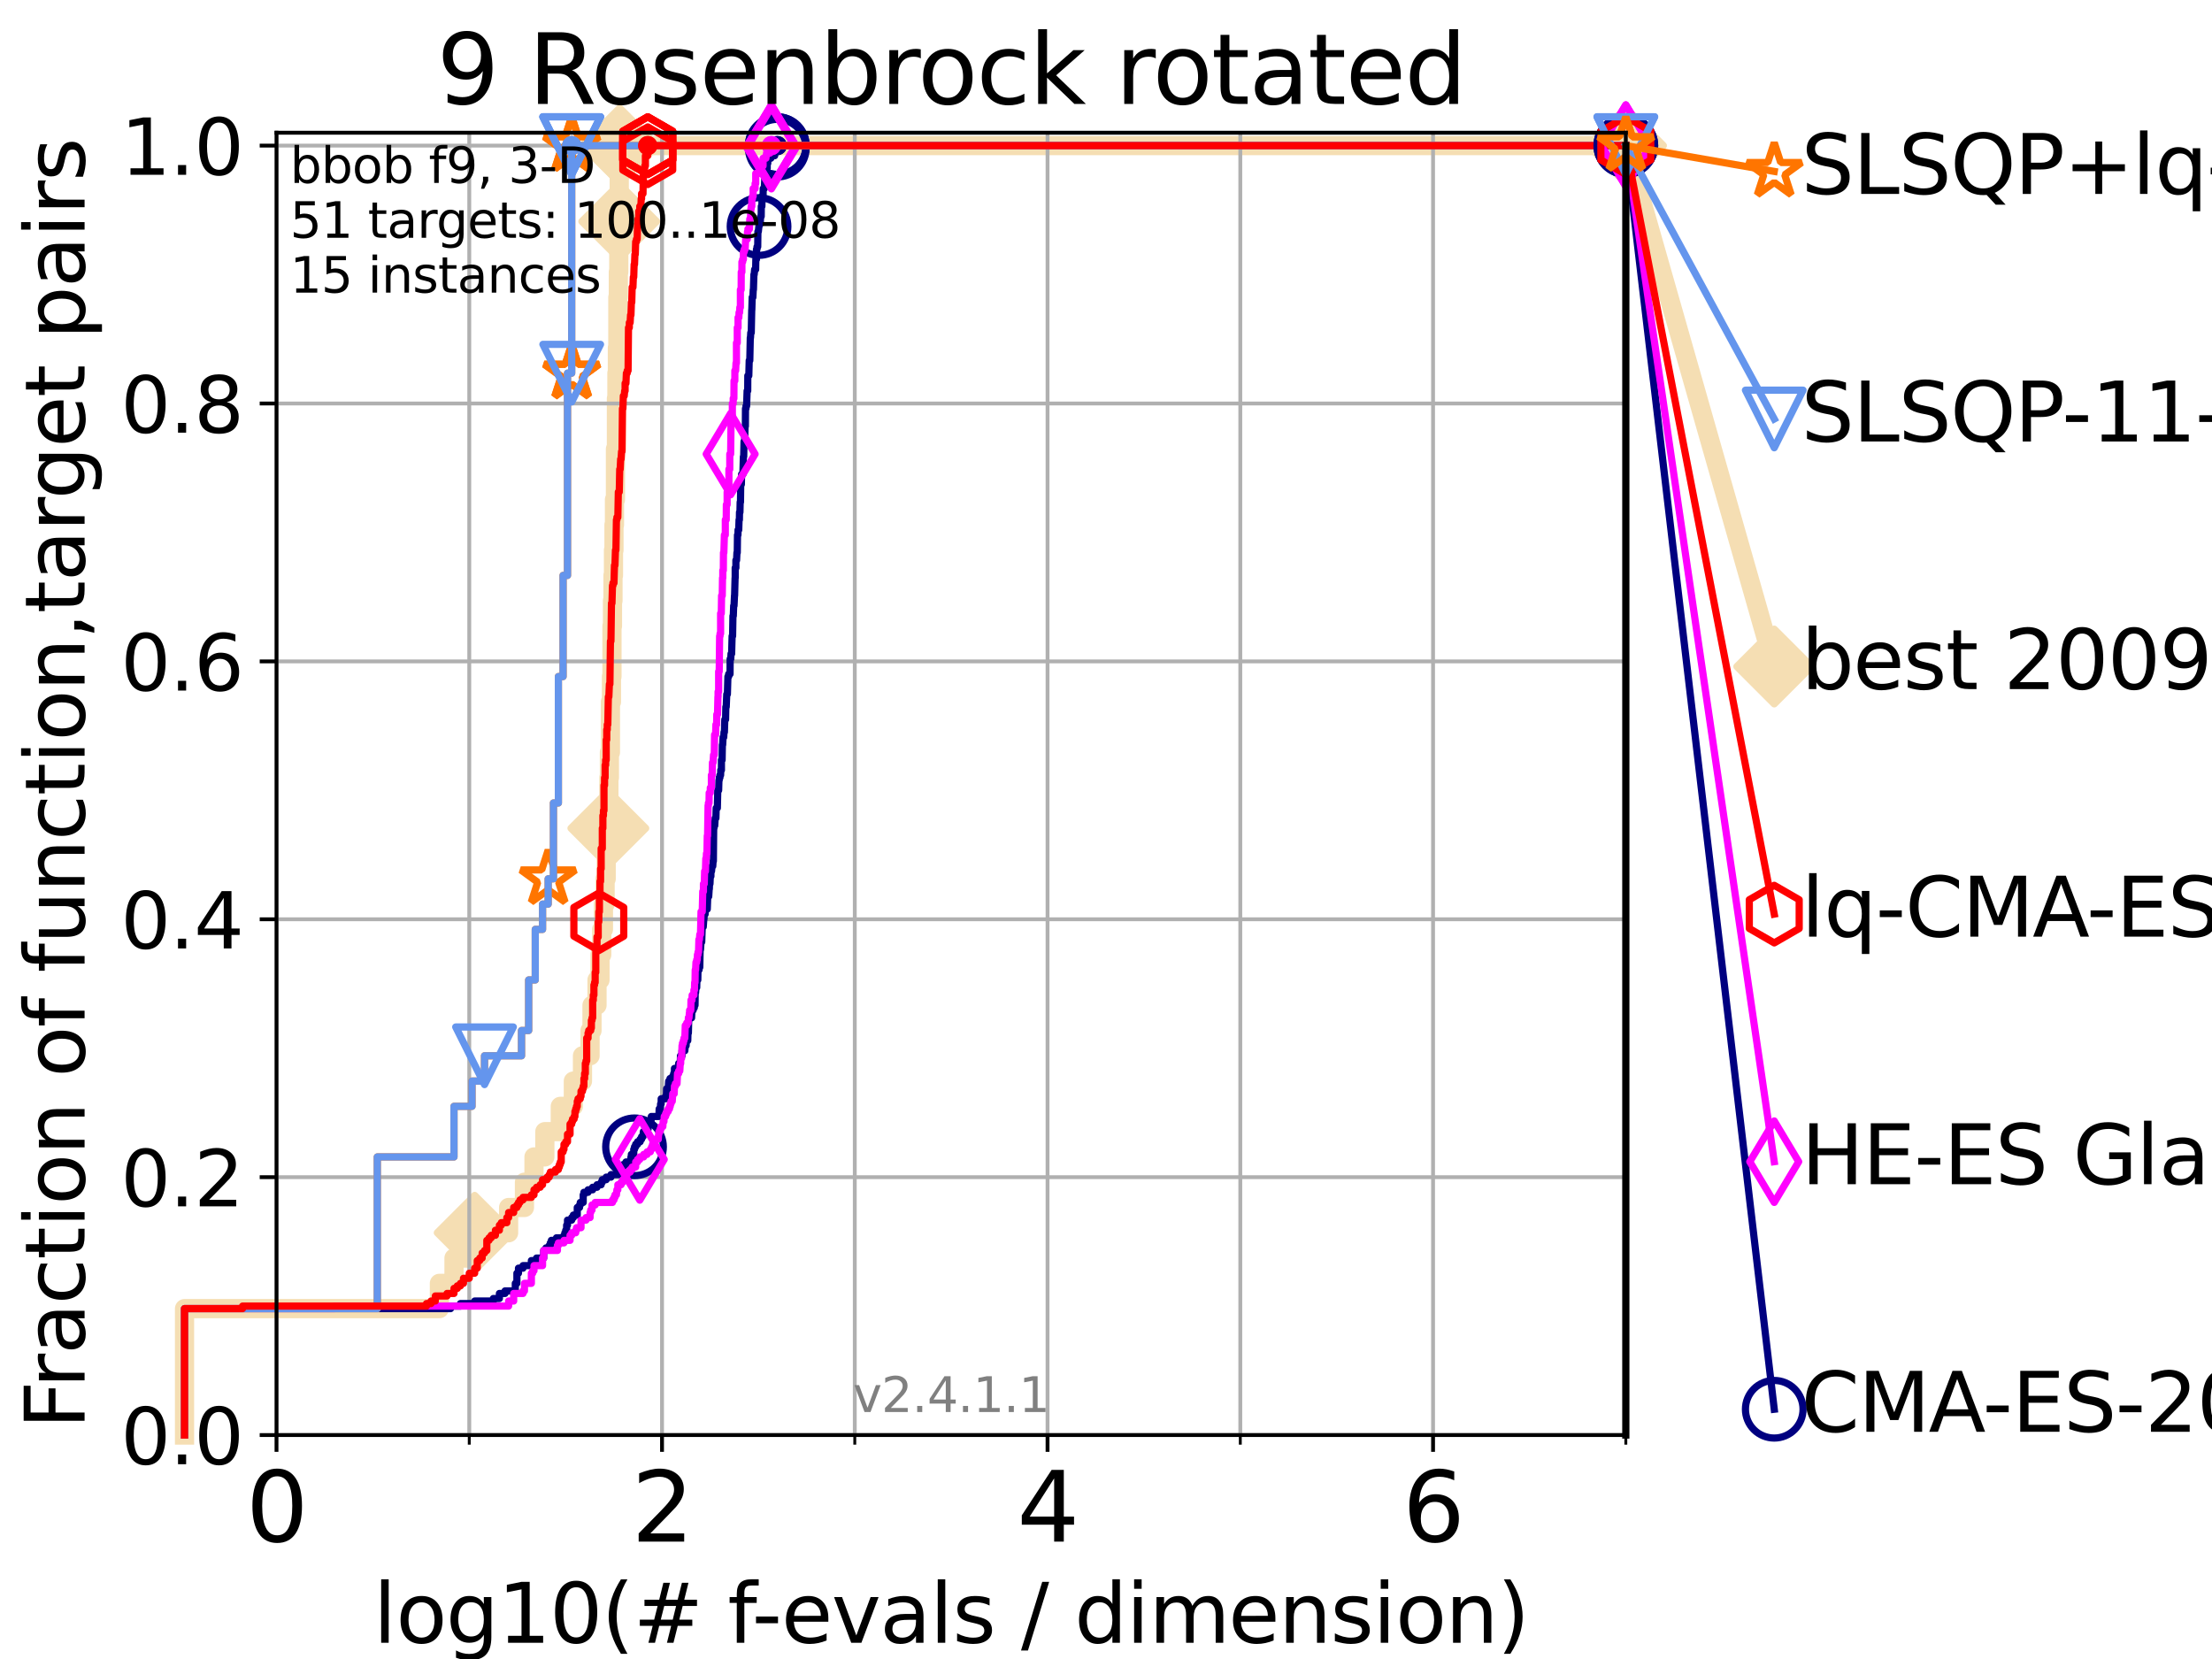 <?xml version="1.0" encoding="utf-8" standalone="no"?>
<!DOCTYPE svg PUBLIC "-//W3C//DTD SVG 1.1//EN"
  "http://www.w3.org/Graphics/SVG/1.1/DTD/svg11.dtd">
<svg height="345.6pt" version="1.1" viewBox="0 0 460.8 345.6" width="460.8pt" xmlns="http://www.w3.org/2000/svg" xmlns:xlink="http://www.w3.org/1999/xlink">
 <defs>
  <style type="text/css">*{stroke-linecap:butt;stroke-linejoin:round;}</style>
 </defs>
 <g id="figure_1">
  <g id="patch_1">
   <path d="M 0 345.6 
L 460.8 345.6 
L 460.8 0 
L 0 0 
z
" style="fill:#ffffff;"/>
  </g>
  <g id="axes_1">
   <g id="patch_2">
    <path d="M 57.6 298.944 
L 338.688 298.944 
L 338.688 27.648 
L 57.6 27.648 
z
" style="fill:#ffffff;"/>
   </g>
   <g id="line2d_1">
    <path d="M 38.441 298.944 
L 38.441 272.61 
L 91.535 272.61 
L 91.535 267.343 
L 94.576 267.343 
L 94.576 262.076 
L 98.881 262.076 
L 98.881 256.809 
L 105.952 256.809 
L 105.952 251.542 
L 109.252 251.542 
L 109.252 246.275 
L 111.239 246.275 
L 111.239 241.009 
L 113.501 241.009 
L 113.501 235.742 
L 116.72 235.742 
L 116.72 230.475 
L 119.436 230.475 
L 119.436 225.208 
L 121.34 225.208 
L 121.34 219.941 
L 122.92 219.941 
L 122.92 214.674 
L 123.327 214.674 
L 123.327 209.407 
L 124.369 209.407 
L 124.369 204.141 
L 124.989 204.141 
L 124.989 198.874 
L 125.352 198.874 
L 125.352 193.607 
L 125.706 193.607 
L 125.706 188.34 
L 126.054 188.34 
L 126.054 183.073 
L 126.282 183.073 
L 126.282 177.806 
L 126.395 177.806 
L 126.395 172.539 
L 126.729 172.539 
L 126.729 167.272 
L 126.839 167.272 
L 126.839 162.006 
L 126.948 162.006 
L 126.948 156.739 
L 127.165 156.739 
L 127.165 146.205 
L 127.379 146.205 
L 127.379 140.938 
L 127.485 140.938 
L 127.485 130.404 
L 127.59 130.404 
L 127.59 125.138 
L 127.695 125.138 
L 127.695 119.871 
L 127.799 119.871 
L 127.799 114.604 
L 127.903 114.604 
L 127.903 109.337 
L 128.006 109.337 
L 128.006 104.07 
L 128.21 104.07 
L 128.21 93.536 
L 128.411 93.536 
L 128.411 83.003 
L 128.511 83.003 
L 128.511 77.736 
L 128.611 77.736 
L 128.611 72.469 
L 128.709 72.469 
L 128.709 61.935 
L 128.808 61.935 
L 128.808 56.668 
L 128.905 56.668 
L 128.905 46.135 
L 129.002 46.135 
L 129.002 35.601 
L 129.099 35.601 
L 129.099 30.334 
L 338.688 30.334 
" style="fill:none;stroke:#f5deb3;stroke-linecap:square;stroke-width:4;"/>
   </g>
   <g id="line2d_2">
    <defs>
     <path d="M 0 7.778 
L 7.778 0 
L 0 -7.778 
L -7.778 0 
z
" id="m2d1af872e0" style="stroke:#f5deb3;stroke-linejoin:miter;stroke-width:1.5;"/>
    </defs>
    <g>
     <use style="fill:#f5deb3;stroke:#f5deb3;stroke-linejoin:miter;stroke-width:1.5;" x="98.881" xlink:href="#m2d1af872e0" y="256.809"/>
     <use style="fill:#f5deb3;stroke:#f5deb3;stroke-linejoin:miter;stroke-width:1.5;" x="126.729" xlink:href="#m2d1af872e0" y="172.539"/>
     <use style="fill:#f5deb3;stroke:#f5deb3;stroke-linejoin:miter;stroke-width:1.5;" x="129.002" xlink:href="#m2d1af872e0" y="46.135"/>
     <use style="fill:#f5deb3;stroke:#f5deb3;stroke-linejoin:miter;stroke-width:1.5;" x="129.099" xlink:href="#m2d1af872e0" y="30.334"/>
     <use style="fill:#f5deb3;stroke:#f5deb3;stroke-linejoin:miter;stroke-width:1.5;" x="129.099" xlink:href="#m2d1af872e0" y="30.334"/>
     <use style="fill:#f5deb3;stroke:#f5deb3;stroke-linejoin:miter;stroke-width:1.5;" x="338.688" xlink:href="#m2d1af872e0" y="30.334"/>
    </g>
   </g>
   <g id="line2d_3">
    <path style="fill:none;stroke:#f5deb3;stroke-linecap:square;stroke-width:4;"/>
    <g/>
   </g>
   <g id="line2d_4">
    <path d="M 338.688 30.334 
L 369.608 138.852 
" style="fill:none;stroke:#f5deb3;stroke-linecap:square;stroke-width:4;"/>
    <g>
     <use style="fill:#f5deb3;stroke:#f5deb3;stroke-linejoin:miter;stroke-width:1.5;" x="338.688" xlink:href="#m2d1af872e0" y="30.334"/>
     <use style="fill:#f5deb3;stroke:#f5deb3;stroke-linejoin:miter;stroke-width:1.5;" x="369.608" xlink:href="#m2d1af872e0" y="138.852"/>
    </g>
   </g>
   <g id="matplotlib.axis_1">
    <g id="xtick_1">
     <g id="line2d_5">
      <path clip-path="url(#p7402e86148)" d="M 57.6 298.944 
L 57.6 27.648 
" style="fill:none;stroke:#b0b0b0;stroke-linecap:square;stroke-width:0.8;"/>
     </g>
     <g id="line2d_6">
      <defs>
       <path d="M 0 0 
L 0 3.5 
" id="m487cee3cf2" style="stroke:#000000;stroke-width:0.8;"/>
      </defs>
      <g>
       <use style="stroke:#000000;stroke-width:0.8;" x="57.6" xlink:href="#m487cee3cf2" y="298.944"/>
      </g>
     </g>
     <g id="text_1">
      <!-- 0 -->
      <g transform="translate(51.237 321.141)scale(0.2 -0.2)">
       <defs>
        <path d="M 2034 4250 
Q 1547 4250 1301 3770 
Q 1056 3291 1056 2328 
Q 1056 1369 1301 889 
Q 1547 409 2034 409 
Q 2525 409 2770 889 
Q 3016 1369 3016 2328 
Q 3016 3291 2770 3770 
Q 2525 4250 2034 4250 
z
M 2034 4750 
Q 2819 4750 3233 4129 
Q 3647 3509 3647 2328 
Q 3647 1150 3233 529 
Q 2819 -91 2034 -91 
Q 1250 -91 836 529 
Q 422 1150 422 2328 
Q 422 3509 836 4129 
Q 1250 4750 2034 4750 
z
" id="DejaVuSans-30" transform="scale(0.016)"/>
       </defs>
       <use xlink:href="#DejaVuSans-30"/>
      </g>
     </g>
    </g>
    <g id="xtick_2">
     <g id="line2d_7">
      <path clip-path="url(#p7402e86148)" d="M 137.911 298.944 
L 137.911 27.648 
" style="fill:none;stroke:#b0b0b0;stroke-linecap:square;stroke-width:0.8;"/>
     </g>
     <g id="line2d_8">
      <g>
       <use style="stroke:#000000;stroke-width:0.8;" x="137.911" xlink:href="#m487cee3cf2" y="298.944"/>
      </g>
     </g>
     <g id="text_2">
      <!-- 2 -->
      <g transform="translate(131.548 321.141)scale(0.2 -0.2)">
       <defs>
        <path d="M 1228 531 
L 3431 531 
L 3431 0 
L 469 0 
L 469 531 
Q 828 903 1448 1529 
Q 2069 2156 2228 2338 
Q 2531 2678 2651 2914 
Q 2772 3150 2772 3378 
Q 2772 3750 2511 3984 
Q 2250 4219 1831 4219 
Q 1534 4219 1204 4116 
Q 875 4013 500 3803 
L 500 4441 
Q 881 4594 1212 4672 
Q 1544 4750 1819 4750 
Q 2544 4750 2975 4387 
Q 3406 4025 3406 3419 
Q 3406 3131 3298 2873 
Q 3191 2616 2906 2266 
Q 2828 2175 2409 1742 
Q 1991 1309 1228 531 
z
" id="DejaVuSans-32" transform="scale(0.016)"/>
       </defs>
       <use xlink:href="#DejaVuSans-32"/>
      </g>
     </g>
    </g>
    <g id="xtick_3">
     <g id="line2d_9">
      <path clip-path="url(#p7402e86148)" d="M 218.222 298.944 
L 218.222 27.648 
" style="fill:none;stroke:#b0b0b0;stroke-linecap:square;stroke-width:0.8;"/>
     </g>
     <g id="line2d_10">
      <g>
       <use style="stroke:#000000;stroke-width:0.8;" x="218.222" xlink:href="#m487cee3cf2" y="298.944"/>
      </g>
     </g>
     <g id="text_3">
      <!-- 4 -->
      <g transform="translate(211.859 321.141)scale(0.2 -0.2)">
       <defs>
        <path d="M 2419 4116 
L 825 1625 
L 2419 1625 
L 2419 4116 
z
M 2253 4666 
L 3047 4666 
L 3047 1625 
L 3713 1625 
L 3713 1100 
L 3047 1100 
L 3047 0 
L 2419 0 
L 2419 1100 
L 313 1100 
L 313 1709 
L 2253 4666 
z
" id="DejaVuSans-34" transform="scale(0.016)"/>
       </defs>
       <use xlink:href="#DejaVuSans-34"/>
      </g>
     </g>
    </g>
    <g id="xtick_4">
     <g id="line2d_11">
      <path clip-path="url(#p7402e86148)" d="M 298.533 298.944 
L 298.533 27.648 
" style="fill:none;stroke:#b0b0b0;stroke-linecap:square;stroke-width:0.8;"/>
     </g>
     <g id="line2d_12">
      <g>
       <use style="stroke:#000000;stroke-width:0.8;" x="298.533" xlink:href="#m487cee3cf2" y="298.944"/>
      </g>
     </g>
     <g id="text_4">
      <!-- 6 -->
      <g transform="translate(292.17 321.141)scale(0.2 -0.2)">
       <defs>
        <path d="M 2113 2584 
Q 1688 2584 1439 2293 
Q 1191 2003 1191 1497 
Q 1191 994 1439 701 
Q 1688 409 2113 409 
Q 2538 409 2786 701 
Q 3034 994 3034 1497 
Q 3034 2003 2786 2293 
Q 2538 2584 2113 2584 
z
M 3366 4563 
L 3366 3988 
Q 3128 4100 2886 4159 
Q 2644 4219 2406 4219 
Q 1781 4219 1451 3797 
Q 1122 3375 1075 2522 
Q 1259 2794 1537 2939 
Q 1816 3084 2150 3084 
Q 2853 3084 3261 2657 
Q 3669 2231 3669 1497 
Q 3669 778 3244 343 
Q 2819 -91 2113 -91 
Q 1303 -91 875 529 
Q 447 1150 447 2328 
Q 447 3434 972 4092 
Q 1497 4750 2381 4750 
Q 2619 4750 2861 4703 
Q 3103 4656 3366 4563 
z
" id="DejaVuSans-36" transform="scale(0.016)"/>
       </defs>
       <use xlink:href="#DejaVuSans-36"/>
      </g>
     </g>
    </g>
    <g id="xtick_5">
     <g id="line2d_13">
      <path clip-path="url(#p7402e86148)" d="M 97.755 298.944 
L 97.755 27.648 
" style="fill:none;stroke:#b0b0b0;stroke-linecap:square;stroke-width:0.8;"/>
     </g>
     <g id="line2d_14">
      <defs>
       <path d="M 0 0 
L 0 2 
" id="m3458f7a19d" style="stroke:#000000;stroke-width:0.6;"/>
      </defs>
      <g>
       <use style="stroke:#000000;stroke-width:0.6;" x="97.755" xlink:href="#m3458f7a19d" y="298.944"/>
      </g>
     </g>
    </g>
    <g id="xtick_6">
     <g id="line2d_15">
      <path clip-path="url(#p7402e86148)" d="M 178.066 298.944 
L 178.066 27.648 
" style="fill:none;stroke:#b0b0b0;stroke-linecap:square;stroke-width:0.8;"/>
     </g>
     <g id="line2d_16">
      <g>
       <use style="stroke:#000000;stroke-width:0.6;" x="178.066" xlink:href="#m3458f7a19d" y="298.944"/>
      </g>
     </g>
    </g>
    <g id="xtick_7">
     <g id="line2d_17">
      <path clip-path="url(#p7402e86148)" d="M 258.377 298.944 
L 258.377 27.648 
" style="fill:none;stroke:#b0b0b0;stroke-linecap:square;stroke-width:0.8;"/>
     </g>
     <g id="line2d_18">
      <g>
       <use style="stroke:#000000;stroke-width:0.6;" x="258.377" xlink:href="#m3458f7a19d" y="298.944"/>
      </g>
     </g>
    </g>
    <g id="xtick_8">
     <g id="line2d_19">
      <path clip-path="url(#p7402e86148)" d="M 338.688 298.944 
L 338.688 27.648 
" style="fill:none;stroke:#b0b0b0;stroke-linecap:square;stroke-width:0.8;"/>
     </g>
     <g id="line2d_20">
      <g>
       <use style="stroke:#000000;stroke-width:0.6;" x="338.688" xlink:href="#m3458f7a19d" y="298.944"/>
      </g>
     </g>
    </g>
    <g id="text_5">
     <!-- log10(# f-evals / dimension) -->
     <g transform="translate(77.764 342.218)scale(0.17 -0.17)">
      <defs>
       <path d="M 603 4863 
L 1178 4863 
L 1178 0 
L 603 0 
L 603 4863 
z
" id="DejaVuSans-6c" transform="scale(0.016)"/>
       <path d="M 1959 3097 
Q 1497 3097 1228 2736 
Q 959 2375 959 1747 
Q 959 1119 1226 758 
Q 1494 397 1959 397 
Q 2419 397 2687 759 
Q 2956 1122 2956 1747 
Q 2956 2369 2687 2733 
Q 2419 3097 1959 3097 
z
M 1959 3584 
Q 2709 3584 3137 3096 
Q 3566 2609 3566 1747 
Q 3566 888 3137 398 
Q 2709 -91 1959 -91 
Q 1206 -91 779 398 
Q 353 888 353 1747 
Q 353 2609 779 3096 
Q 1206 3584 1959 3584 
z
" id="DejaVuSans-6f" transform="scale(0.016)"/>
       <path d="M 2906 1791 
Q 2906 2416 2648 2759 
Q 2391 3103 1925 3103 
Q 1463 3103 1205 2759 
Q 947 2416 947 1791 
Q 947 1169 1205 825 
Q 1463 481 1925 481 
Q 2391 481 2648 825 
Q 2906 1169 2906 1791 
z
M 3481 434 
Q 3481 -459 3084 -895 
Q 2688 -1331 1869 -1331 
Q 1566 -1331 1297 -1286 
Q 1028 -1241 775 -1147 
L 775 -588 
Q 1028 -725 1275 -790 
Q 1522 -856 1778 -856 
Q 2344 -856 2625 -561 
Q 2906 -266 2906 331 
L 2906 616 
Q 2728 306 2450 153 
Q 2172 0 1784 0 
Q 1141 0 747 490 
Q 353 981 353 1791 
Q 353 2603 747 3093 
Q 1141 3584 1784 3584 
Q 2172 3584 2450 3431 
Q 2728 3278 2906 2969 
L 2906 3500 
L 3481 3500 
L 3481 434 
z
" id="DejaVuSans-67" transform="scale(0.016)"/>
       <path d="M 794 531 
L 1825 531 
L 1825 4091 
L 703 3866 
L 703 4441 
L 1819 4666 
L 2450 4666 
L 2450 531 
L 3481 531 
L 3481 0 
L 794 0 
L 794 531 
z
" id="DejaVuSans-31" transform="scale(0.016)"/>
       <path d="M 1984 4856 
Q 1566 4138 1362 3434 
Q 1159 2731 1159 2009 
Q 1159 1288 1364 580 
Q 1569 -128 1984 -844 
L 1484 -844 
Q 1016 -109 783 600 
Q 550 1309 550 2009 
Q 550 2706 781 3412 
Q 1013 4119 1484 4856 
L 1984 4856 
z
" id="DejaVuSans-28" transform="scale(0.016)"/>
       <path d="M 3272 2816 
L 2363 2816 
L 2100 1772 
L 3016 1772 
L 3272 2816 
z
M 2803 4594 
L 2478 3297 
L 3391 3297 
L 3719 4594 
L 4219 4594 
L 3897 3297 
L 4872 3297 
L 4872 2816 
L 3775 2816 
L 3519 1772 
L 4513 1772 
L 4513 1294 
L 3397 1294 
L 3072 0 
L 2572 0 
L 2894 1294 
L 1978 1294 
L 1656 0 
L 1153 0 
L 1478 1294 
L 494 1294 
L 494 1772 
L 1594 1772 
L 1856 2816 
L 850 2816 
L 850 3297 
L 1978 3297 
L 2297 4594 
L 2803 4594 
z
" id="DejaVuSans-23" transform="scale(0.016)"/>
       <path id="DejaVuSans-20" transform="scale(0.016)"/>
       <path d="M 2375 4863 
L 2375 4384 
L 1825 4384 
Q 1516 4384 1395 4259 
Q 1275 4134 1275 3809 
L 1275 3500 
L 2222 3500 
L 2222 3053 
L 1275 3053 
L 1275 0 
L 697 0 
L 697 3053 
L 147 3053 
L 147 3500 
L 697 3500 
L 697 3744 
Q 697 4328 969 4595 
Q 1241 4863 1831 4863 
L 2375 4863 
z
" id="DejaVuSans-66" transform="scale(0.016)"/>
       <path d="M 313 2009 
L 1997 2009 
L 1997 1497 
L 313 1497 
L 313 2009 
z
" id="DejaVuSans-2d" transform="scale(0.016)"/>
       <path d="M 3597 1894 
L 3597 1613 
L 953 1613 
Q 991 1019 1311 708 
Q 1631 397 2203 397 
Q 2534 397 2845 478 
Q 3156 559 3463 722 
L 3463 178 
Q 3153 47 2828 -22 
Q 2503 -91 2169 -91 
Q 1331 -91 842 396 
Q 353 884 353 1716 
Q 353 2575 817 3079 
Q 1281 3584 2069 3584 
Q 2775 3584 3186 3129 
Q 3597 2675 3597 1894 
z
M 3022 2063 
Q 3016 2534 2758 2815 
Q 2500 3097 2075 3097 
Q 1594 3097 1305 2825 
Q 1016 2553 972 2059 
L 3022 2063 
z
" id="DejaVuSans-65" transform="scale(0.016)"/>
       <path d="M 191 3500 
L 800 3500 
L 1894 563 
L 2988 3500 
L 3597 3500 
L 2284 0 
L 1503 0 
L 191 3500 
z
" id="DejaVuSans-76" transform="scale(0.016)"/>
       <path d="M 2194 1759 
Q 1497 1759 1228 1600 
Q 959 1441 959 1056 
Q 959 750 1161 570 
Q 1363 391 1709 391 
Q 2188 391 2477 730 
Q 2766 1069 2766 1631 
L 2766 1759 
L 2194 1759 
z
M 3341 1997 
L 3341 0 
L 2766 0 
L 2766 531 
Q 2569 213 2275 61 
Q 1981 -91 1556 -91 
Q 1019 -91 701 211 
Q 384 513 384 1019 
Q 384 1609 779 1909 
Q 1175 2209 1959 2209 
L 2766 2209 
L 2766 2266 
Q 2766 2663 2505 2880 
Q 2244 3097 1772 3097 
Q 1472 3097 1187 3025 
Q 903 2953 641 2809 
L 641 3341 
Q 956 3463 1253 3523 
Q 1550 3584 1831 3584 
Q 2591 3584 2966 3190 
Q 3341 2797 3341 1997 
z
" id="DejaVuSans-61" transform="scale(0.016)"/>
       <path d="M 2834 3397 
L 2834 2853 
Q 2591 2978 2328 3040 
Q 2066 3103 1784 3103 
Q 1356 3103 1142 2972 
Q 928 2841 928 2578 
Q 928 2378 1081 2264 
Q 1234 2150 1697 2047 
L 1894 2003 
Q 2506 1872 2764 1633 
Q 3022 1394 3022 966 
Q 3022 478 2636 193 
Q 2250 -91 1575 -91 
Q 1294 -91 989 -36 
Q 684 19 347 128 
L 347 722 
Q 666 556 975 473 
Q 1284 391 1588 391 
Q 1994 391 2212 530 
Q 2431 669 2431 922 
Q 2431 1156 2273 1281 
Q 2116 1406 1581 1522 
L 1381 1569 
Q 847 1681 609 1914 
Q 372 2147 372 2553 
Q 372 3047 722 3315 
Q 1072 3584 1716 3584 
Q 2034 3584 2315 3537 
Q 2597 3491 2834 3397 
z
" id="DejaVuSans-73" transform="scale(0.016)"/>
       <path d="M 1625 4666 
L 2156 4666 
L 531 -594 
L 0 -594 
L 1625 4666 
z
" id="DejaVuSans-2f" transform="scale(0.016)"/>
       <path d="M 2906 2969 
L 2906 4863 
L 3481 4863 
L 3481 0 
L 2906 0 
L 2906 525 
Q 2725 213 2448 61 
Q 2172 -91 1784 -91 
Q 1150 -91 751 415 
Q 353 922 353 1747 
Q 353 2572 751 3078 
Q 1150 3584 1784 3584 
Q 2172 3584 2448 3432 
Q 2725 3281 2906 2969 
z
M 947 1747 
Q 947 1113 1208 752 
Q 1469 391 1925 391 
Q 2381 391 2643 752 
Q 2906 1113 2906 1747 
Q 2906 2381 2643 2742 
Q 2381 3103 1925 3103 
Q 1469 3103 1208 2742 
Q 947 2381 947 1747 
z
" id="DejaVuSans-64" transform="scale(0.016)"/>
       <path d="M 603 3500 
L 1178 3500 
L 1178 0 
L 603 0 
L 603 3500 
z
M 603 4863 
L 1178 4863 
L 1178 4134 
L 603 4134 
L 603 4863 
z
" id="DejaVuSans-69" transform="scale(0.016)"/>
       <path d="M 3328 2828 
Q 3544 3216 3844 3400 
Q 4144 3584 4550 3584 
Q 5097 3584 5394 3201 
Q 5691 2819 5691 2113 
L 5691 0 
L 5113 0 
L 5113 2094 
Q 5113 2597 4934 2840 
Q 4756 3084 4391 3084 
Q 3944 3084 3684 2787 
Q 3425 2491 3425 1978 
L 3425 0 
L 2847 0 
L 2847 2094 
Q 2847 2600 2669 2842 
Q 2491 3084 2119 3084 
Q 1678 3084 1418 2786 
Q 1159 2488 1159 1978 
L 1159 0 
L 581 0 
L 581 3500 
L 1159 3500 
L 1159 2956 
Q 1356 3278 1631 3431 
Q 1906 3584 2284 3584 
Q 2666 3584 2933 3390 
Q 3200 3197 3328 2828 
z
" id="DejaVuSans-6d" transform="scale(0.016)"/>
       <path d="M 3513 2113 
L 3513 0 
L 2938 0 
L 2938 2094 
Q 2938 2591 2744 2837 
Q 2550 3084 2163 3084 
Q 1697 3084 1428 2787 
Q 1159 2491 1159 1978 
L 1159 0 
L 581 0 
L 581 3500 
L 1159 3500 
L 1159 2956 
Q 1366 3272 1645 3428 
Q 1925 3584 2291 3584 
Q 2894 3584 3203 3211 
Q 3513 2838 3513 2113 
z
" id="DejaVuSans-6e" transform="scale(0.016)"/>
       <path d="M 513 4856 
L 1013 4856 
Q 1481 4119 1714 3412 
Q 1947 2706 1947 2009 
Q 1947 1309 1714 600 
Q 1481 -109 1013 -844 
L 513 -844 
Q 928 -128 1133 580 
Q 1338 1288 1338 2009 
Q 1338 2731 1133 3434 
Q 928 4138 513 4856 
z
" id="DejaVuSans-29" transform="scale(0.016)"/>
      </defs>
      <use xlink:href="#DejaVuSans-6c"/>
      <use x="27.783" xlink:href="#DejaVuSans-6f"/>
      <use x="88.965" xlink:href="#DejaVuSans-67"/>
      <use x="152.441" xlink:href="#DejaVuSans-31"/>
      <use x="216.064" xlink:href="#DejaVuSans-30"/>
      <use x="279.688" xlink:href="#DejaVuSans-28"/>
      <use x="318.701" xlink:href="#DejaVuSans-23"/>
      <use x="402.49" xlink:href="#DejaVuSans-20"/>
      <use x="434.277" xlink:href="#DejaVuSans-66"/>
      <use x="463.982" xlink:href="#DejaVuSans-2d"/>
      <use x="500.066" xlink:href="#DejaVuSans-65"/>
      <use x="561.59" xlink:href="#DejaVuSans-76"/>
      <use x="620.77" xlink:href="#DejaVuSans-61"/>
      <use x="682.049" xlink:href="#DejaVuSans-6c"/>
      <use x="709.832" xlink:href="#DejaVuSans-73"/>
      <use x="761.932" xlink:href="#DejaVuSans-20"/>
      <use x="793.719" xlink:href="#DejaVuSans-2f"/>
      <use x="827.41" xlink:href="#DejaVuSans-20"/>
      <use x="859.197" xlink:href="#DejaVuSans-64"/>
      <use x="922.674" xlink:href="#DejaVuSans-69"/>
      <use x="950.457" xlink:href="#DejaVuSans-6d"/>
      <use x="1047.869" xlink:href="#DejaVuSans-65"/>
      <use x="1109.393" xlink:href="#DejaVuSans-6e"/>
      <use x="1172.771" xlink:href="#DejaVuSans-73"/>
      <use x="1224.871" xlink:href="#DejaVuSans-69"/>
      <use x="1252.654" xlink:href="#DejaVuSans-6f"/>
      <use x="1313.836" xlink:href="#DejaVuSans-6e"/>
      <use x="1377.215" xlink:href="#DejaVuSans-29"/>
     </g>
    </g>
   </g>
   <g id="matplotlib.axis_2">
    <g id="ytick_1">
     <g id="line2d_21">
      <path clip-path="url(#p7402e86148)" d="M 57.6 298.944 
L 338.688 298.944 
" style="fill:none;stroke:#b0b0b0;stroke-linecap:square;stroke-width:0.8;"/>
     </g>
     <g id="line2d_22">
      <defs>
       <path d="M 0 0 
L -3.5 0 
" id="m5923346185" style="stroke:#000000;stroke-width:0.8;"/>
      </defs>
      <g>
       <use style="stroke:#000000;stroke-width:0.8;" x="57.6" xlink:href="#m5923346185" y="298.944"/>
      </g>
     </g>
     <g id="text_6">
      <!-- 0.0 -->
      <g transform="translate(25.155 305.023)scale(0.16 -0.16)">
       <defs>
        <path d="M 684 794 
L 1344 794 
L 1344 0 
L 684 0 
L 684 794 
z
" id="DejaVuSans-2e" transform="scale(0.016)"/>
       </defs>
       <use xlink:href="#DejaVuSans-30"/>
       <use x="63.623" xlink:href="#DejaVuSans-2e"/>
       <use x="95.41" xlink:href="#DejaVuSans-30"/>
      </g>
     </g>
    </g>
    <g id="ytick_2">
     <g id="line2d_23">
      <path clip-path="url(#p7402e86148)" d="M 57.6 245.222 
L 338.688 245.222 
" style="fill:none;stroke:#b0b0b0;stroke-linecap:square;stroke-width:0.8;"/>
     </g>
     <g id="line2d_24">
      <g>
       <use style="stroke:#000000;stroke-width:0.8;" x="57.6" xlink:href="#m5923346185" y="245.222"/>
      </g>
     </g>
     <g id="text_7">
      <!-- 0.2 -->
      <g transform="translate(25.155 251.301)scale(0.16 -0.16)">
       <use xlink:href="#DejaVuSans-30"/>
       <use x="63.623" xlink:href="#DejaVuSans-2e"/>
       <use x="95.41" xlink:href="#DejaVuSans-32"/>
      </g>
     </g>
    </g>
    <g id="ytick_3">
     <g id="line2d_25">
      <path clip-path="url(#p7402e86148)" d="M 57.6 191.5 
L 338.688 191.5 
" style="fill:none;stroke:#b0b0b0;stroke-linecap:square;stroke-width:0.8;"/>
     </g>
     <g id="line2d_26">
      <g>
       <use style="stroke:#000000;stroke-width:0.8;" x="57.6" xlink:href="#m5923346185" y="191.5"/>
      </g>
     </g>
     <g id="text_8">
      <!-- 0.4 -->
      <g transform="translate(25.155 197.579)scale(0.16 -0.16)">
       <use xlink:href="#DejaVuSans-30"/>
       <use x="63.623" xlink:href="#DejaVuSans-2e"/>
       <use x="95.41" xlink:href="#DejaVuSans-34"/>
      </g>
     </g>
    </g>
    <g id="ytick_4">
     <g id="line2d_27">
      <path clip-path="url(#p7402e86148)" d="M 57.6 137.778 
L 338.688 137.778 
" style="fill:none;stroke:#b0b0b0;stroke-linecap:square;stroke-width:0.8;"/>
     </g>
     <g id="line2d_28">
      <g>
       <use style="stroke:#000000;stroke-width:0.8;" x="57.6" xlink:href="#m5923346185" y="137.778"/>
      </g>
     </g>
     <g id="text_9">
      <!-- 0.6 -->
      <g transform="translate(25.155 143.857)scale(0.16 -0.16)">
       <use xlink:href="#DejaVuSans-30"/>
       <use x="63.623" xlink:href="#DejaVuSans-2e"/>
       <use x="95.41" xlink:href="#DejaVuSans-36"/>
      </g>
     </g>
    </g>
    <g id="ytick_5">
     <g id="line2d_29">
      <path clip-path="url(#p7402e86148)" d="M 57.6 84.056 
L 338.688 84.056 
" style="fill:none;stroke:#b0b0b0;stroke-linecap:square;stroke-width:0.8;"/>
     </g>
     <g id="line2d_30">
      <g>
       <use style="stroke:#000000;stroke-width:0.8;" x="57.6" xlink:href="#m5923346185" y="84.056"/>
      </g>
     </g>
     <g id="text_10">
      <!-- 0.8 -->
      <g transform="translate(25.155 90.135)scale(0.16 -0.16)">
       <defs>
        <path d="M 2034 2216 
Q 1584 2216 1326 1975 
Q 1069 1734 1069 1313 
Q 1069 891 1326 650 
Q 1584 409 2034 409 
Q 2484 409 2743 651 
Q 3003 894 3003 1313 
Q 3003 1734 2745 1975 
Q 2488 2216 2034 2216 
z
M 1403 2484 
Q 997 2584 770 2862 
Q 544 3141 544 3541 
Q 544 4100 942 4425 
Q 1341 4750 2034 4750 
Q 2731 4750 3128 4425 
Q 3525 4100 3525 3541 
Q 3525 3141 3298 2862 
Q 3072 2584 2669 2484 
Q 3125 2378 3379 2068 
Q 3634 1759 3634 1313 
Q 3634 634 3220 271 
Q 2806 -91 2034 -91 
Q 1263 -91 848 271 
Q 434 634 434 1313 
Q 434 1759 690 2068 
Q 947 2378 1403 2484 
z
M 1172 3481 
Q 1172 3119 1398 2916 
Q 1625 2713 2034 2713 
Q 2441 2713 2670 2916 
Q 2900 3119 2900 3481 
Q 2900 3844 2670 4047 
Q 2441 4250 2034 4250 
Q 1625 4250 1398 4047 
Q 1172 3844 1172 3481 
z
" id="DejaVuSans-38" transform="scale(0.016)"/>
       </defs>
       <use xlink:href="#DejaVuSans-30"/>
       <use x="63.623" xlink:href="#DejaVuSans-2e"/>
       <use x="95.41" xlink:href="#DejaVuSans-38"/>
      </g>
     </g>
    </g>
    <g id="ytick_6">
     <g id="line2d_31">
      <path clip-path="url(#p7402e86148)" d="M 57.6 30.334 
L 338.688 30.334 
" style="fill:none;stroke:#b0b0b0;stroke-linecap:square;stroke-width:0.8;"/>
     </g>
     <g id="line2d_32">
      <g>
       <use style="stroke:#000000;stroke-width:0.8;" x="57.6" xlink:href="#m5923346185" y="30.334"/>
      </g>
     </g>
     <g id="text_11">
      <!-- 1.0 -->
      <g transform="translate(25.155 36.413)scale(0.16 -0.16)">
       <use xlink:href="#DejaVuSans-31"/>
       <use x="63.623" xlink:href="#DejaVuSans-2e"/>
       <use x="95.41" xlink:href="#DejaVuSans-30"/>
      </g>
     </g>
    </g>
    <g id="text_12">
     <!-- Fraction of function,target pairs -->
     <g transform="translate(17.62 297.681)rotate(-90)scale(0.17 -0.17)">
      <defs>
       <path d="M 628 4666 
L 3309 4666 
L 3309 4134 
L 1259 4134 
L 1259 2759 
L 3109 2759 
L 3109 2228 
L 1259 2228 
L 1259 0 
L 628 0 
L 628 4666 
z
" id="DejaVuSans-46" transform="scale(0.016)"/>
       <path d="M 2631 2963 
Q 2534 3019 2420 3045 
Q 2306 3072 2169 3072 
Q 1681 3072 1420 2755 
Q 1159 2438 1159 1844 
L 1159 0 
L 581 0 
L 581 3500 
L 1159 3500 
L 1159 2956 
Q 1341 3275 1631 3429 
Q 1922 3584 2338 3584 
Q 2397 3584 2469 3576 
Q 2541 3569 2628 3553 
L 2631 2963 
z
" id="DejaVuSans-72" transform="scale(0.016)"/>
       <path d="M 3122 3366 
L 3122 2828 
Q 2878 2963 2633 3030 
Q 2388 3097 2138 3097 
Q 1578 3097 1268 2742 
Q 959 2388 959 1747 
Q 959 1106 1268 751 
Q 1578 397 2138 397 
Q 2388 397 2633 464 
Q 2878 531 3122 666 
L 3122 134 
Q 2881 22 2623 -34 
Q 2366 -91 2075 -91 
Q 1284 -91 818 406 
Q 353 903 353 1747 
Q 353 2603 823 3093 
Q 1294 3584 2113 3584 
Q 2378 3584 2631 3529 
Q 2884 3475 3122 3366 
z
" id="DejaVuSans-63" transform="scale(0.016)"/>
       <path d="M 1172 4494 
L 1172 3500 
L 2356 3500 
L 2356 3053 
L 1172 3053 
L 1172 1153 
Q 1172 725 1289 603 
Q 1406 481 1766 481 
L 2356 481 
L 2356 0 
L 1766 0 
Q 1100 0 847 248 
Q 594 497 594 1153 
L 594 3053 
L 172 3053 
L 172 3500 
L 594 3500 
L 594 4494 
L 1172 4494 
z
" id="DejaVuSans-74" transform="scale(0.016)"/>
       <path d="M 544 1381 
L 544 3500 
L 1119 3500 
L 1119 1403 
Q 1119 906 1312 657 
Q 1506 409 1894 409 
Q 2359 409 2629 706 
Q 2900 1003 2900 1516 
L 2900 3500 
L 3475 3500 
L 3475 0 
L 2900 0 
L 2900 538 
Q 2691 219 2414 64 
Q 2138 -91 1772 -91 
Q 1169 -91 856 284 
Q 544 659 544 1381 
z
M 1991 3584 
L 1991 3584 
z
" id="DejaVuSans-75" transform="scale(0.016)"/>
       <path d="M 750 794 
L 1409 794 
L 1409 256 
L 897 -744 
L 494 -744 
L 750 256 
L 750 794 
z
" id="DejaVuSans-2c" transform="scale(0.016)"/>
       <path d="M 1159 525 
L 1159 -1331 
L 581 -1331 
L 581 3500 
L 1159 3500 
L 1159 2969 
Q 1341 3281 1617 3432 
Q 1894 3584 2278 3584 
Q 2916 3584 3314 3078 
Q 3713 2572 3713 1747 
Q 3713 922 3314 415 
Q 2916 -91 2278 -91 
Q 1894 -91 1617 61 
Q 1341 213 1159 525 
z
M 3116 1747 
Q 3116 2381 2855 2742 
Q 2594 3103 2138 3103 
Q 1681 3103 1420 2742 
Q 1159 2381 1159 1747 
Q 1159 1113 1420 752 
Q 1681 391 2138 391 
Q 2594 391 2855 752 
Q 3116 1113 3116 1747 
z
" id="DejaVuSans-70" transform="scale(0.016)"/>
      </defs>
      <use xlink:href="#DejaVuSans-46"/>
      <use x="50.27" xlink:href="#DejaVuSans-72"/>
      <use x="91.383" xlink:href="#DejaVuSans-61"/>
      <use x="152.662" xlink:href="#DejaVuSans-63"/>
      <use x="207.643" xlink:href="#DejaVuSans-74"/>
      <use x="246.852" xlink:href="#DejaVuSans-69"/>
      <use x="274.635" xlink:href="#DejaVuSans-6f"/>
      <use x="335.816" xlink:href="#DejaVuSans-6e"/>
      <use x="399.195" xlink:href="#DejaVuSans-20"/>
      <use x="430.982" xlink:href="#DejaVuSans-6f"/>
      <use x="492.164" xlink:href="#DejaVuSans-66"/>
      <use x="527.369" xlink:href="#DejaVuSans-20"/>
      <use x="559.156" xlink:href="#DejaVuSans-66"/>
      <use x="594.361" xlink:href="#DejaVuSans-75"/>
      <use x="657.74" xlink:href="#DejaVuSans-6e"/>
      <use x="721.119" xlink:href="#DejaVuSans-63"/>
      <use x="776.1" xlink:href="#DejaVuSans-74"/>
      <use x="815.309" xlink:href="#DejaVuSans-69"/>
      <use x="843.092" xlink:href="#DejaVuSans-6f"/>
      <use x="904.273" xlink:href="#DejaVuSans-6e"/>
      <use x="967.652" xlink:href="#DejaVuSans-2c"/>
      <use x="999.439" xlink:href="#DejaVuSans-74"/>
      <use x="1038.648" xlink:href="#DejaVuSans-61"/>
      <use x="1099.928" xlink:href="#DejaVuSans-72"/>
      <use x="1139.291" xlink:href="#DejaVuSans-67"/>
      <use x="1202.768" xlink:href="#DejaVuSans-65"/>
      <use x="1264.291" xlink:href="#DejaVuSans-74"/>
      <use x="1303.5" xlink:href="#DejaVuSans-20"/>
      <use x="1335.287" xlink:href="#DejaVuSans-70"/>
      <use x="1398.764" xlink:href="#DejaVuSans-61"/>
      <use x="1460.043" xlink:href="#DejaVuSans-69"/>
      <use x="1487.826" xlink:href="#DejaVuSans-72"/>
      <use x="1528.939" xlink:href="#DejaVuSans-73"/>
     </g>
    </g>
   </g>
   <g id="line2d_33">
    <defs>
     <path d="M 0 1.5 
C 0.398 1.5 0.779 1.342 1.061 1.061 
C 1.342 0.779 1.5 0.398 1.5 0 
C 1.5 -0.398 1.342 -0.779 1.061 -1.061 
C 0.779 -1.342 0.398 -1.5 0 -1.5 
C -0.398 -1.5 -0.779 -1.342 -1.061 -1.061 
C -1.342 -0.779 -1.5 -0.398 -1.5 0 
C -1.5 0.398 -1.342 0.779 -1.061 1.061 
C -0.779 1.342 -0.398 1.5 0 1.5 
z
" id="m8efd77e095" style="stroke:#f5deb3;"/>
    </defs>
    <g>
     <use style="fill:#f5deb3;stroke:#f5deb3;" x="129.099" xlink:href="#m8efd77e095" y="30.334"/>
     <use style="fill:#f5deb3;stroke:#f5deb3;" x="129.099" xlink:href="#m8efd77e095" y="30.334"/>
    </g>
   </g>
   <g id="line2d_34">
    <defs>
     <path d="M 0 1.5 
C 0.398 1.5 0.779 1.342 1.061 1.061 
C 1.342 0.779 1.5 0.398 1.5 0 
C 1.5 -0.398 1.342 -0.779 1.061 -1.061 
C 0.779 -1.342 0.398 -1.5 0 -1.5 
C -0.398 -1.5 -0.779 -1.342 -1.061 -1.061 
C -1.342 -0.779 -1.5 -0.398 -1.5 0 
C -1.5 0.398 -1.342 0.779 -1.061 1.061 
C -0.779 1.342 -0.398 1.5 0 1.5 
z
" id="mf8f9d36465" style="stroke:#000080;"/>
    </defs>
    <g>
     <use style="fill:#000080;stroke:#000080;" x="161.926" xlink:href="#mf8f9d36465" y="30.334"/>
     <use style="fill:#000080;stroke:#000080;" x="161.926" xlink:href="#mf8f9d36465" y="30.334"/>
    </g>
   </g>
   <g id="line2d_35">
    <path d="M 38.441 298.944 
L 38.441 272.61 
L 93.864 272.61 
L 93.864 272.083 
L 95.918 272.083 
L 95.918 271.556 
L 98.881 271.556 
L 98.881 271.03 
L 102.772 271.03 
L 102.772 270.503 
L 104.034 270.503 
L 104.034 269.45 
L 105.21 269.45 
L 105.21 268.923 
L 107.348 268.923 
L 107.348 267.343 
L 107.68 267.343 
L 107.68 265.236 
L 108.006 265.236 
L 108.006 264.183 
L 108.949 264.183 
L 108.949 263.656 
L 110.694 263.656 
L 110.694 262.603 
L 111.768 262.603 
L 111.768 262.076 
L 113.264 262.076 
L 113.264 260.496 
L 113.735 260.496 
L 113.735 259.969 
L 114.419 259.969 
L 114.419 259.443 
L 114.641 259.443 
L 114.641 258.916 
L 114.86 258.916 
L 114.86 258.389 
L 115.918 258.389 
L 115.918 257.862 
L 117.486 257.862 
L 117.486 257.336 
L 117.673 257.336 
L 117.673 256.809 
L 117.857 256.809 
L 117.857 256.282 
L 118.04 256.282 
L 118.04 255.229 
L 118.221 255.229 
L 118.221 254.176 
L 119.097 254.176 
L 119.097 253.649 
L 119.436 253.649 
L 119.436 253.122 
L 120.255 253.122 
L 120.255 251.542 
L 120.728 251.542 
L 120.728 251.016 
L 120.883 251.016 
L 120.883 250.489 
L 121.49 250.489 
L 121.49 248.909 
L 121.638 248.909 
L 121.638 248.382 
L 122.503 248.382 
L 122.503 247.855 
L 123.461 247.855 
L 123.461 247.329 
L 124.369 247.329 
L 124.369 246.802 
L 125.232 246.802 
L 125.232 246.275 
L 125.471 246.275 
L 125.471 245.749 
L 126.282 245.749 
L 126.282 245.222 
L 127.272 245.222 
L 127.272 244.695 
L 129.291 244.695 
L 129.291 243.115 
L 129.853 243.115 
L 129.853 242.589 
L 130.398 242.589 
L 130.398 242.062 
L 131.355 242.062 
L 131.44 241.009 
L 131.524 241.009 
L 131.524 240.482 
L 132.02 240.482 
L 132.02 239.428 
L 132.182 239.428 
L 132.182 238.902 
L 132.423 238.902 
L 132.423 238.375 
L 132.816 238.375 
L 132.816 237.848 
L 133.353 237.848 
L 133.353 237.322 
L 133.652 237.322 
L 133.652 236.795 
L 133.947 236.795 
L 134.019 235.742 
L 134.591 235.742 
L 134.591 235.215 
L 135.008 235.215 
L 135.077 234.162 
L 135.415 234.162 
L 135.415 233.635 
L 135.615 233.635 
L 135.682 232.582 
L 137.259 232.582 
L 137.32 231.001 
L 137.559 231.001 
L 137.618 229.948 
L 137.736 229.948 
L 137.736 228.895 
L 138.651 228.895 
L 138.651 228.368 
L 138.817 228.368 
L 138.872 226.788 
L 139.199 226.788 
L 139.307 225.208 
L 139.573 225.208 
L 139.573 224.681 
L 140.145 224.681 
L 140.145 224.155 
L 140.348 224.155 
L 140.348 223.628 
L 140.499 223.628 
L 140.499 222.575 
L 141.283 222.575 
L 141.379 221.521 
L 141.709 221.521 
L 141.756 219.941 
L 142.079 219.941 
L 142.079 218.888 
L 142.664 218.888 
L 142.753 217.834 
L 142.928 217.834 
L 142.971 216.781 
L 143.273 216.781 
L 143.316 215.201 
L 143.401 215.201 
L 143.486 212.041 
L 144.067 212.041 
L 144.148 210.461 
L 144.391 210.461 
L 144.391 209.934 
L 144.63 209.934 
L 144.63 209.407 
L 144.787 209.407 
L 144.826 206.774 
L 144.904 206.774 
L 144.982 205.721 
L 145.136 205.721 
L 145.175 204.141 
L 145.365 204.141 
L 145.403 202.034 
L 145.629 202.034 
L 145.629 201.507 
L 145.777 201.507 
L 145.851 197.82 
L 145.925 197.82 
L 146.035 196.24 
L 146.18 196.24 
L 146.288 193.08 
L 146.503 193.08 
L 146.609 191.5 
L 146.644 191.5 
L 146.714 190.447 
L 146.889 190.447 
L 146.924 189.393 
L 147.335 189.393 
L 147.436 186.76 
L 147.637 186.76 
L 147.736 185.18 
L 147.77 185.18 
L 147.803 184.126 
L 147.901 184.126 
L 147.967 182.546 
L 148.097 182.546 
L 148.097 181.493 
L 148.226 181.493 
L 148.322 180.44 
L 148.481 180.44 
L 148.545 179.386 
L 148.608 179.386 
L 148.671 172.539 
L 148.733 172.539 
L 148.733 172.013 
L 148.889 172.013 
L 148.982 170.433 
L 149.135 170.433 
L 149.196 168.326 
L 149.438 168.326 
L 149.527 164.639 
L 149.706 164.639 
L 149.765 162.532 
L 149.824 162.532 
L 149.824 162.006 
L 149.97 162.006 
L 149.97 161.479 
L 150.115 161.479 
L 150.144 160.426 
L 150.287 160.426 
L 150.287 158.319 
L 150.429 158.319 
L 150.486 155.159 
L 150.543 155.159 
L 150.627 153.579 
L 150.766 153.579 
L 150.822 152.525 
L 150.905 152.525 
L 150.988 149.892 
L 151.152 149.892 
L 151.206 147.258 
L 151.287 147.258 
L 151.395 144.625 
L 151.528 144.625 
L 151.635 140.938 
L 151.793 140.938 
L 151.793 140.411 
L 152.079 140.411 
L 152.104 137.251 
L 152.233 137.251 
L 152.284 136.198 
L 152.411 136.198 
L 152.512 132.511 
L 152.612 132.511 
L 152.687 128.298 
L 152.762 128.298 
L 152.836 126.191 
L 152.91 126.191 
L 153.008 124.084 
L 153.032 124.084 
L 153.13 120.397 
L 153.154 120.397 
L 153.154 118.291 
L 153.299 118.291 
L 153.299 116.711 
L 153.443 116.711 
L 153.514 115.131 
L 153.585 115.131 
L 153.633 111.444 
L 153.727 111.444 
L 153.75 110.39 
L 153.89 110.39 
L 153.96 108.284 
L 154.029 108.284 
L 154.052 106.704 
L 154.144 106.704 
L 154.19 104.597 
L 154.258 104.597 
L 154.304 100.91 
L 154.44 100.91 
L 154.485 98.803 
L 154.752 98.803 
L 154.863 95.116 
L 154.928 95.116 
L 154.994 91.956 
L 155.124 91.956 
L 155.211 88.796 
L 155.275 88.796 
L 155.297 85.109 
L 155.404 85.109 
L 155.404 84.583 
L 155.531 84.583 
L 155.637 81.423 
L 155.763 81.423 
L 155.783 78.263 
L 155.991 78.263 
L 156.073 75.102 
L 156.196 75.102 
L 156.297 70.362 
L 156.338 70.362 
L 156.398 69.309 
L 156.499 69.309 
L 156.599 64.569 
L 156.618 64.569 
L 156.698 61.935 
L 156.836 61.935 
L 156.914 60.355 
L 156.953 60.355 
L 157.05 57.195 
L 157.109 57.195 
L 157.205 56.142 
L 157.415 56.142 
L 157.453 54.035 
L 157.585 54.035 
L 157.585 51.928 
L 157.698 51.928 
L 157.698 51.402 
L 157.847 51.402 
L 157.884 48.241 
L 157.976 48.241 
L 158.086 47.188 
L 158.123 47.188 
L 158.123 46.661 
L 158.358 46.661 
L 158.448 45.081 
L 158.573 45.081 
L 158.591 42.975 
L 158.714 42.975 
L 158.75 40.868 
L 158.96 40.868 
L 158.994 39.288 
L 159.218 39.288 
L 159.321 37.181 
L 159.44 37.181 
L 159.44 36.654 
L 159.692 36.654 
L 159.692 35.074 
L 159.824 35.074 
L 159.824 34.021 
L 159.94 34.021 
L 159.94 32.968 
L 160.585 32.968 
L 160.585 32.441 
L 161.375 32.441 
L 161.375 31.387 
L 161.645 31.387 
L 161.645 30.861 
L 161.926 30.861 
L 161.926 30.334 
L 338.688 30.334 
L 338.688 30.334 
" style="fill:none;stroke:#000080;stroke-linecap:square;stroke-width:1.5;"/>
   </g>
   <g id="line2d_36">
    <defs>
     <path d="M 0 6 
C 1.591 6 3.117 5.368 4.243 4.243 
C 5.368 3.117 6 1.591 6 0 
C 6 -1.591 5.368 -3.117 4.243 -4.243 
C 3.117 -5.368 1.591 -6 0 -6 
C -1.591 -6 -3.117 -5.368 -4.243 -4.243 
C -5.368 -3.117 -6 -1.591 -6 0 
C -6 1.591 -5.368 3.117 -4.243 4.243 
C -3.117 5.368 -1.591 6 0 6 
z
" id="m6f2ba85b37" style="stroke:#000080;stroke-width:1.5;"/>
    </defs>
    <g>
     <use style="fill-opacity:0;stroke:#000080;stroke-width:1.5;" x="132.182" xlink:href="#m6f2ba85b37" y="238.902"/>
     <use style="fill-opacity:0;stroke:#000080;stroke-width:1.5;" x="158.123" xlink:href="#m6f2ba85b37" y="47.188"/>
     <use style="fill-opacity:0;stroke:#000080;stroke-width:1.5;" x="161.926" xlink:href="#m6f2ba85b37" y="30.861"/>
     <use style="fill-opacity:0;stroke:#000080;stroke-width:1.5;" x="161.926" xlink:href="#m6f2ba85b37" y="30.334"/>
     <use style="fill-opacity:0;stroke:#000080;stroke-width:1.5;" x="161.926" xlink:href="#m6f2ba85b37" y="30.334"/>
     <use style="fill-opacity:0;stroke:#000080;stroke-width:1.5;" x="338.688" xlink:href="#m6f2ba85b37" y="30.334"/>
    </g>
   </g>
   <g id="line2d_37">
    <path style="fill:none;stroke:#000080;stroke-linecap:square;stroke-width:1.5;"/>
    <g/>
   </g>
   <g id="line2d_38">
    <defs>
     <path d="M 0 1.5 
C 0.398 1.5 0.779 1.342 1.061 1.061 
C 1.342 0.779 1.5 0.398 1.5 0 
C 1.5 -0.398 1.342 -0.779 1.061 -1.061 
C 0.779 -1.342 0.398 -1.5 0 -1.5 
C -0.398 -1.5 -0.779 -1.342 -1.061 -1.061 
C -1.342 -0.779 -1.5 -0.398 -1.5 0 
C -1.5 0.398 -1.342 0.779 -1.061 1.061 
C -0.779 1.342 -0.398 1.5 0 1.5 
z
" id="m4147b67ee7" style="stroke:#ff00ff;"/>
    </defs>
    <g>
     <use style="fill:#ff00ff;stroke:#ff00ff;" x="160.696" xlink:href="#m4147b67ee7" y="30.334"/>
     <use style="fill:#ff00ff;stroke:#ff00ff;" x="160.696" xlink:href="#m4147b67ee7" y="30.334"/>
    </g>
   </g>
   <g id="line2d_39">
    <path d="M 38.441 298.944 
L 38.441 272.61 
L 69.688 272.61 
L 69.688 272.083 
L 105.952 272.083 
L 105.952 271.03 
L 107.009 271.03 
L 107.009 269.45 
L 108.949 269.45 
L 108.949 268.923 
L 109.252 268.923 
L 109.252 267.343 
L 110.694 267.343 
L 110.694 265.236 
L 110.969 265.236 
L 110.969 264.709 
L 111.239 264.709 
L 111.239 263.656 
L 113.023 263.656 
L 113.023 262.076 
L 113.264 262.076 
L 113.264 260.496 
L 116.122 260.496 
L 116.122 259.443 
L 116.323 259.443 
L 116.323 258.916 
L 117.486 258.916 
L 117.486 258.389 
L 118.752 258.389 
L 118.752 257.336 
L 119.097 257.336 
L 119.097 256.809 
L 119.932 256.809 
L 119.932 256.282 
L 120.094 256.282 
L 120.094 255.756 
L 121.037 255.756 
L 121.037 254.176 
L 122.076 254.176 
L 122.076 253.649 
L 122.92 253.649 
L 122.92 252.596 
L 123.057 252.596 
L 123.057 252.069 
L 123.327 252.069 
L 123.327 251.016 
L 123.985 251.016 
L 123.985 250.489 
L 127.59 250.489 
L 127.59 249.962 
L 127.903 249.962 
L 127.903 249.436 
L 128.108 249.436 
L 128.108 248.909 
L 128.411 248.909 
L 128.511 247.855 
L 128.709 247.855 
L 128.709 246.802 
L 129.386 246.802 
L 129.386 246.275 
L 129.761 246.275 
L 129.761 245.749 
L 130.128 245.749 
L 130.128 245.222 
L 130.398 245.222 
L 130.398 244.695 
L 130.665 244.695 
L 130.665 244.169 
L 131.27 244.169 
L 131.27 243.642 
L 131.691 243.642 
L 131.691 243.115 
L 132.423 243.115 
L 132.423 242.062 
L 132.816 242.062 
L 132.816 241.535 
L 133.277 241.535 
L 133.277 241.009 
L 134.092 241.009 
L 134.092 240.482 
L 134.801 240.482 
L 134.801 239.955 
L 135.482 239.955 
L 135.482 239.428 
L 135.747 239.428 
L 135.747 238.902 
L 135.944 238.902 
L 135.944 238.375 
L 136.33 238.375 
L 136.33 237.848 
L 136.457 237.848 
L 136.457 237.322 
L 137.138 237.322 
L 137.199 236.268 
L 137.259 236.268 
L 137.259 235.742 
L 137.499 235.742 
L 137.499 235.215 
L 137.677 235.215 
L 137.677 234.688 
L 138.084 234.688 
L 138.142 233.635 
L 138.313 233.635 
L 138.37 232.582 
L 138.651 232.582 
L 138.651 232.055 
L 138.872 232.055 
L 138.872 231.528 
L 139.199 231.528 
L 139.199 231.001 
L 139.467 231.001 
L 139.467 230.475 
L 139.626 230.475 
L 139.626 229.948 
L 139.783 229.948 
L 139.783 229.421 
L 140.042 229.421 
L 140.145 227.841 
L 140.449 227.841 
L 140.499 226.261 
L 140.699 226.261 
L 140.699 225.735 
L 141.042 225.735 
L 141.139 223.628 
L 141.379 223.628 
L 141.379 223.101 
L 141.615 223.101 
L 141.709 221.521 
L 141.802 221.521 
L 141.802 220.468 
L 141.987 220.468 
L 142.079 217.834 
L 142.17 217.834 
L 142.17 217.308 
L 142.352 217.308 
L 142.352 216.781 
L 142.486 216.781 
L 142.486 216.254 
L 142.664 216.254 
L 142.753 213.621 
L 143.058 213.621 
L 143.058 213.094 
L 143.358 213.094 
L 143.401 212.041 
L 143.528 212.041 
L 143.612 210.987 
L 143.654 210.987 
L 143.654 210.461 
L 143.903 210.461 
L 143.944 208.354 
L 144.148 208.354 
L 144.189 207.301 
L 144.55 207.301 
L 144.55 206.247 
L 144.669 206.247 
L 144.708 204.667 
L 144.787 204.667 
L 144.826 202.034 
L 144.904 202.034 
L 144.982 200.454 
L 145.136 200.454 
L 145.136 199.927 
L 145.251 199.927 
L 145.289 198.874 
L 145.403 198.874 
L 145.403 198.347 
L 145.516 198.347 
L 145.591 195.714 
L 145.703 195.714 
L 145.777 194.66 
L 145.925 194.66 
L 146.035 189.92 
L 146.288 189.92 
L 146.396 185.706 
L 146.538 185.706 
L 146.538 184.126 
L 146.714 184.126 
L 146.784 181.493 
L 146.958 181.493 
L 147.027 178.86 
L 147.13 178.86 
L 147.165 177.806 
L 147.267 177.806 
L 147.335 174.119 
L 147.402 174.119 
L 147.503 167.799 
L 147.57 167.799 
L 147.57 167.272 
L 147.703 167.272 
L 147.736 165.166 
L 147.967 165.166 
L 147.967 164.112 
L 148.194 164.112 
L 148.194 161.479 
L 148.354 161.479 
L 148.418 158.846 
L 148.545 158.846 
L 148.639 157.265 
L 148.796 157.265 
L 148.858 153.052 
L 149.074 153.052 
L 149.135 150.945 
L 149.287 150.945 
L 149.317 148.838 
L 149.468 148.838 
L 149.557 145.152 
L 149.587 145.152 
L 149.587 144.098 
L 149.706 144.098 
L 149.706 139.885 
L 149.824 139.885 
L 149.911 132.511 
L 149.999 132.511 
L 149.999 131.985 
L 150.115 131.985 
L 150.115 127.771 
L 150.258 127.771 
L 150.316 124.084 
L 150.458 124.084 
L 150.514 120.397 
L 150.571 120.397 
L 150.571 118.817 
L 150.683 118.817 
L 150.711 115.131 
L 150.794 115.131 
L 150.905 111.444 
L 151.097 111.444 
L 151.097 108.284 
L 151.287 108.284 
L 151.314 105.124 
L 151.475 105.124 
L 151.475 102.49 
L 151.608 102.49 
L 151.661 100.91 
L 151.845 100.91 
L 151.845 97.75 
L 152.027 97.75 
L 152.027 94.59 
L 152.207 94.59 
L 152.284 88.27 
L 152.386 88.27 
L 152.386 86.69 
L 152.562 86.69 
L 152.562 84.056 
L 152.737 84.056 
L 152.737 83.003 
L 152.885 83.003 
L 152.91 79.316 
L 153.081 79.316 
L 153.081 77.209 
L 153.251 77.209 
L 153.323 75.629 
L 153.419 75.629 
L 153.419 71.416 
L 153.585 71.416 
L 153.585 68.255 
L 153.75 68.255 
L 153.75 66.149 
L 153.914 66.149 
L 153.96 65.095 
L 154.075 65.095 
L 154.121 64.042 
L 154.236 64.042 
L 154.236 60.355 
L 154.395 60.355 
L 154.417 56.668 
L 154.552 56.668 
L 154.552 54.562 
L 154.708 54.562 
L 154.708 54.035 
L 154.863 54.035 
L 154.863 52.455 
L 155.038 52.455 
L 155.038 51.928 
L 155.232 51.928 
L 155.34 49.821 
L 155.679 49.821 
L 155.721 48.241 
L 155.804 48.241 
L 155.804 47.715 
L 156.114 47.715 
L 156.196 45.608 
L 156.338 45.608 
L 156.418 43.501 
L 156.479 43.501 
L 156.479 42.975 
L 156.618 42.975 
L 156.618 41.395 
L 156.757 41.395 
L 156.757 40.868 
L 156.895 40.868 
L 156.895 39.288 
L 157.301 39.288 
L 157.301 38.234 
L 157.434 38.234 
L 157.434 36.128 
L 158.214 36.128 
L 158.214 35.601 
L 158.591 35.601 
L 158.591 35.074 
L 158.714 35.074 
L 158.714 34.548 
L 158.96 34.548 
L 158.96 32.968 
L 159.558 32.968 
L 159.558 32.441 
L 159.675 32.441 
L 159.675 31.914 
L 160.362 31.914 
L 160.362 31.387 
L 160.474 31.387 
L 160.474 30.861 
L 160.696 30.861 
L 160.696 30.334 
L 338.688 30.334 
L 338.688 30.334 
" style="fill:none;stroke:#ff00ff;stroke-linecap:square;stroke-width:1.5;"/>
   </g>
   <g id="line2d_40">
    <defs>
     <path d="M 0 8.485 
L 5.091 0 
L 0 -8.485 
L -5.091 0 
z
" id="mbba495a38b" style="stroke:#ff00ff;stroke-linejoin:miter;stroke-width:1.5;"/>
    </defs>
    <g>
     <use style="fill-opacity:0;stroke:#ff00ff;stroke-linejoin:miter;stroke-width:1.5;" x="133.277" xlink:href="#mbba495a38b" y="241.535"/>
     <use style="fill-opacity:0;stroke:#ff00ff;stroke-linejoin:miter;stroke-width:1.5;" x="152.207" xlink:href="#mbba495a38b" y="94.59"/>
     <use style="fill-opacity:0;stroke:#ff00ff;stroke-linejoin:miter;stroke-width:1.5;" x="160.696" xlink:href="#mbba495a38b" y="30.861"/>
     <use style="fill-opacity:0;stroke:#ff00ff;stroke-linejoin:miter;stroke-width:1.5;" x="160.696" xlink:href="#mbba495a38b" y="30.334"/>
     <use style="fill-opacity:0;stroke:#ff00ff;stroke-linejoin:miter;stroke-width:1.5;" x="160.696" xlink:href="#mbba495a38b" y="30.334"/>
     <use style="fill-opacity:0;stroke:#ff00ff;stroke-linejoin:miter;stroke-width:1.5;" x="338.688" xlink:href="#mbba495a38b" y="30.334"/>
    </g>
   </g>
   <g id="line2d_41">
    <path style="fill:none;stroke:#ff00ff;stroke-linecap:square;stroke-width:1.5;"/>
    <g/>
   </g>
   <g id="line2d_42">
    <defs>
     <path d="M 0 1.5 
C 0.398 1.5 0.779 1.342 1.061 1.061 
C 1.342 0.779 1.5 0.398 1.5 0 
C 1.5 -0.398 1.342 -0.779 1.061 -1.061 
C 0.779 -1.342 0.398 -1.5 0 -1.5 
C -0.398 -1.5 -0.779 -1.342 -1.061 -1.061 
C -1.342 -0.779 -1.5 -0.398 -1.5 0 
C -1.5 0.398 -1.342 0.779 -1.061 1.061 
C -0.779 1.342 -0.398 1.5 0 1.5 
z
" id="mec9d9a6901" style="stroke:#ff7500;"/>
    </defs>
    <g>
     <use style="fill:#ff7500;stroke:#ff7500;" x="119.097" xlink:href="#mec9d9a6901" y="30.334"/>
     <use style="fill:#ff7500;stroke:#ff7500;" x="119.097" xlink:href="#mec9d9a6901" y="30.334"/>
    </g>
   </g>
   <g id="line2d_43">
    <path d="M 38.441 298.944 
L 38.441 272.61 
L 78.596 272.61 
L 78.596 241.009 
L 94.576 241.009 
L 94.576 230.475 
L 98.327 230.475 
L 98.327 225.208 
L 100.935 225.208 
L 100.935 219.941 
L 108.64 219.941 
L 108.64 214.674 
L 110.132 214.674 
L 110.132 204.141 
L 111.506 204.141 
L 111.506 193.607 
L 113.023 193.607 
L 113.023 188.34 
L 114.194 188.34 
L 114.194 183.073 
L 115.291 183.073 
L 115.291 167.272 
L 116.323 167.272 
L 116.323 140.938 
L 117.298 140.938 
L 117.298 119.871 
L 118.221 119.871 
L 118.221 77.736 
L 119.097 77.736 
L 119.097 30.334 
L 338.688 30.334 
" style="fill:none;stroke:#ff7500;stroke-linecap:square;stroke-width:1.5;"/>
   </g>
   <g id="line2d_44">
    <defs>
     <path d="M 0 -6 
L -1.347 -1.854 
L -5.706 -1.854 
L -2.18 0.708 
L -3.527 4.854 
L -0 2.292 
L 3.527 4.854 
L 2.18 0.708 
L 5.706 -1.854 
L 1.347 -1.854 
z
" id="mb9ee3afd77" style="stroke:#ff7500;stroke-linejoin:bevel;stroke-width:1.5;"/>
    </defs>
    <g>
     <use style="fill-opacity:0;stroke:#ff7500;stroke-linejoin:bevel;stroke-width:1.5;" x="114.194" xlink:href="#mb9ee3afd77" y="183.073"/>
     <use style="fill-opacity:0;stroke:#ff7500;stroke-linejoin:bevel;stroke-width:1.5;" x="119.097" xlink:href="#mb9ee3afd77" y="77.736"/>
     <use style="fill-opacity:0;stroke:#ff7500;stroke-linejoin:bevel;stroke-width:1.5;" x="119.097" xlink:href="#mb9ee3afd77" y="77.736"/>
     <use style="fill-opacity:0;stroke:#ff7500;stroke-linejoin:bevel;stroke-width:1.5;" x="119.097" xlink:href="#mb9ee3afd77" y="30.334"/>
     <use style="fill-opacity:0;stroke:#ff7500;stroke-linejoin:bevel;stroke-width:1.5;" x="119.097" xlink:href="#mb9ee3afd77" y="30.334"/>
     <use style="fill-opacity:0;stroke:#ff7500;stroke-linejoin:bevel;stroke-width:1.5;" x="338.688" xlink:href="#mb9ee3afd77" y="30.334"/>
    </g>
   </g>
   <g id="line2d_45">
    <path style="fill:none;stroke:#ff7500;stroke-linecap:square;stroke-width:1.5;"/>
    <g/>
   </g>
   <g id="line2d_46">
    <defs>
     <path d="M 0 1.5 
C 0.398 1.5 0.779 1.342 1.061 1.061 
C 1.342 0.779 1.5 0.398 1.5 0 
C 1.5 -0.398 1.342 -0.779 1.061 -1.061 
C 0.779 -1.342 0.398 -1.5 0 -1.5 
C -0.398 -1.5 -0.779 -1.342 -1.061 -1.061 
C -1.342 -0.779 -1.5 -0.398 -1.5 0 
C -1.5 0.398 -1.342 0.779 -1.061 1.061 
C -0.779 1.342 -0.398 1.5 0 1.5 
z
" id="mcc1f64248c" style="stroke:#6495ed;"/>
    </defs>
    <g>
     <use style="fill:#6495ed;stroke:#6495ed;" x="119.097" xlink:href="#mcc1f64248c" y="30.334"/>
     <use style="fill:#6495ed;stroke:#6495ed;" x="119.097" xlink:href="#mcc1f64248c" y="30.334"/>
    </g>
   </g>
   <g id="line2d_47">
    <path d="M 38.441 298.944 
L 38.441 272.61 
L 78.596 272.61 
L 78.596 241.009 
L 94.576 241.009 
L 94.576 230.475 
L 98.327 230.475 
L 98.327 225.208 
L 100.935 225.208 
L 100.935 219.941 
L 108.64 219.941 
L 108.64 214.674 
L 110.132 214.674 
L 110.132 204.141 
L 111.506 204.141 
L 111.506 193.607 
L 113.023 193.607 
L 113.023 188.34 
L 114.194 188.34 
L 114.194 183.073 
L 115.291 183.073 
L 115.291 167.272 
L 116.323 167.272 
L 116.323 140.938 
L 117.298 140.938 
L 117.298 119.871 
L 118.221 119.871 
L 118.221 77.736 
L 119.097 77.736 
L 119.097 30.334 
L 338.688 30.334 
" style="fill:none;stroke:#6495ed;stroke-linecap:square;stroke-width:1.5;"/>
   </g>
   <g id="line2d_48">
    <defs>
     <path d="M -0 6 
L 6 -6 
L -6 -6 
z
" id="mb38b097381" style="stroke:#6495ed;stroke-linejoin:miter;stroke-width:1.5;"/>
    </defs>
    <g>
     <use style="fill-opacity:0;stroke:#6495ed;stroke-linejoin:miter;stroke-width:1.5;" x="100.935" xlink:href="#mb38b097381" y="219.941"/>
     <use style="fill-opacity:0;stroke:#6495ed;stroke-linejoin:miter;stroke-width:1.5;" x="119.097" xlink:href="#mb38b097381" y="77.736"/>
     <use style="fill-opacity:0;stroke:#6495ed;stroke-linejoin:miter;stroke-width:1.5;" x="119.097" xlink:href="#mb38b097381" y="30.334"/>
     <use style="fill-opacity:0;stroke:#6495ed;stroke-linejoin:miter;stroke-width:1.5;" x="119.097" xlink:href="#mb38b097381" y="30.334"/>
     <use style="fill-opacity:0;stroke:#6495ed;stroke-linejoin:miter;stroke-width:1.5;" x="119.097" xlink:href="#mb38b097381" y="30.334"/>
     <use style="fill-opacity:0;stroke:#6495ed;stroke-linejoin:miter;stroke-width:1.5;" x="338.688" xlink:href="#mb38b097381" y="30.334"/>
    </g>
   </g>
   <g id="line2d_49">
    <path style="fill:none;stroke:#6495ed;stroke-linecap:square;stroke-width:1.5;"/>
    <g/>
   </g>
   <g id="line2d_50">
    <defs>
     <path d="M 0 1.5 
C 0.398 1.5 0.779 1.342 1.061 1.061 
C 1.342 0.779 1.5 0.398 1.5 0 
C 1.5 -0.398 1.342 -0.779 1.061 -1.061 
C 0.779 -1.342 0.398 -1.5 0 -1.5 
C -0.398 -1.5 -0.779 -1.342 -1.061 -1.061 
C -1.342 -0.779 -1.5 -0.398 -1.5 0 
C -1.5 0.398 -1.342 0.779 -1.061 1.061 
C -0.779 1.342 -0.398 1.5 0 1.5 
z
" id="m102fb08442" style="stroke:#ff0000;"/>
    </defs>
    <g>
     <use style="fill:#ff0000;stroke:#ff0000;" x="134.939" xlink:href="#m102fb08442" y="30.334"/>
     <use style="fill:#ff0000;stroke:#ff0000;" x="134.939" xlink:href="#m102fb08442" y="30.334"/>
    </g>
   </g>
   <g id="line2d_51">
    <path d="M 38.441 298.944 
L 38.441 272.61 
L 50.529 272.61 
L 50.529 272.083 
L 88.847 272.083 
L 88.847 271.556 
L 89.79 271.556 
L 89.79 271.03 
L 90.684 271.03 
L 90.684 269.976 
L 93.122 269.976 
L 93.122 269.45 
L 94.576 269.45 
L 94.576 268.396 
L 95.26 268.396 
L 95.26 267.87 
L 95.918 267.87 
L 95.918 267.343 
L 96.552 267.343 
L 96.552 266.289 
L 97.755 266.289 
L 97.755 265.236 
L 98.881 265.236 
L 98.881 264.183 
L 99.418 264.183 
L 99.418 262.603 
L 99.938 262.603 
L 99.938 262.076 
L 100.444 262.076 
L 100.444 261.023 
L 100.935 261.023 
L 100.935 260.496 
L 101.413 260.496 
L 101.413 258.389 
L 101.878 258.389 
L 101.878 257.862 
L 102.331 257.862 
L 102.331 257.336 
L 103.203 257.336 
L 103.203 256.282 
L 104.034 256.282 
L 104.034 255.229 
L 104.435 255.229 
L 104.435 254.702 
L 105.585 254.702 
L 105.585 253.649 
L 105.952 253.649 
L 105.952 252.596 
L 107.009 252.596 
L 107.009 251.542 
L 107.68 251.542 
L 107.68 251.016 
L 108.006 251.016 
L 108.006 250.489 
L 108.326 250.489 
L 108.326 249.962 
L 108.949 249.962 
L 108.949 249.436 
L 110.694 249.436 
L 110.694 248.909 
L 111.239 248.909 
L 111.239 247.855 
L 111.768 247.855 
L 111.768 247.329 
L 112.532 247.329 
L 112.532 246.802 
L 113.023 246.802 
L 113.023 245.749 
L 113.966 245.749 
L 113.966 245.222 
L 114.419 245.222 
L 114.419 244.695 
L 114.641 244.695 
L 114.641 244.169 
L 115.711 244.169 
L 115.711 243.642 
L 116.323 243.642 
L 116.323 243.115 
L 116.523 243.115 
L 116.523 242.589 
L 116.72 242.589 
L 116.72 242.062 
L 116.914 242.062 
L 116.914 239.955 
L 117.298 239.955 
L 117.298 239.428 
L 117.486 239.428 
L 117.486 238.375 
L 117.857 238.375 
L 117.857 237.848 
L 118.221 237.848 
L 118.221 236.268 
L 118.752 236.268 
L 118.752 234.162 
L 119.097 234.162 
L 119.097 233.635 
L 119.267 233.635 
L 119.267 233.108 
L 119.603 233.108 
L 119.603 232.582 
L 119.768 232.582 
L 119.768 231.528 
L 119.932 231.528 
L 119.932 231.001 
L 120.094 231.001 
L 120.094 230.475 
L 120.255 230.475 
L 120.255 229.421 
L 120.414 229.421 
L 120.414 228.895 
L 120.883 228.895 
L 120.883 228.368 
L 121.037 228.368 
L 121.037 227.315 
L 121.34 227.315 
L 121.34 226.788 
L 121.49 226.788 
L 121.49 226.261 
L 121.638 226.261 
L 121.638 224.681 
L 121.785 224.681 
L 121.785 223.628 
L 121.931 223.628 
L 121.931 221.521 
L 122.076 221.521 
L 122.076 220.994 
L 122.22 220.994 
L 122.22 216.254 
L 122.503 216.254 
L 122.503 215.201 
L 122.643 215.201 
L 122.643 214.674 
L 123.057 214.674 
L 123.057 214.148 
L 123.193 214.148 
L 123.193 212.567 
L 123.327 212.567 
L 123.327 212.041 
L 123.461 212.041 
L 123.461 208.354 
L 123.594 208.354 
L 123.594 207.301 
L 123.725 207.301 
L 123.725 205.194 
L 123.856 205.194 
L 123.856 204.667 
L 123.985 204.667 
L 123.985 202.56 
L 124.114 202.56 
L 124.114 198.347 
L 124.242 198.347 
L 124.242 197.294 
L 124.369 197.294 
L 124.369 195.187 
L 124.62 195.187 
L 124.62 192.027 
L 124.744 192.027 
L 124.744 189.92 
L 124.867 189.92 
L 124.867 186.233 
L 124.989 186.233 
L 124.989 183.6 
L 125.111 183.6 
L 125.111 180.966 
L 125.232 180.966 
L 125.232 176.753 
L 125.471 176.753 
L 125.471 172.539 
L 125.589 172.539 
L 125.589 169.906 
L 125.706 169.906 
L 125.706 168.853 
L 125.823 168.853 
L 125.823 163.586 
L 125.939 163.586 
L 125.939 162.006 
L 126.054 162.006 
L 126.054 159.372 
L 126.168 159.372 
L 126.168 158.319 
L 126.282 158.319 
L 126.282 154.105 
L 126.395 154.105 
L 126.395 151.999 
L 126.507 151.999 
L 126.507 150.945 
L 126.618 150.945 
L 126.729 145.152 
L 126.839 145.152 
L 126.948 142.518 
L 127.057 142.518 
L 127.165 133.565 
L 127.272 133.565 
L 127.379 125.664 
L 127.485 125.664 
L 127.59 121.977 
L 127.695 121.977 
L 127.695 121.451 
L 127.903 121.451 
L 128.006 117.764 
L 128.108 117.764 
L 128.21 114.604 
L 128.311 114.604 
L 128.411 108.284 
L 128.511 108.284 
L 128.511 107.757 
L 128.709 107.757 
L 128.808 102.49 
L 129.002 102.49 
L 129.099 97.75 
L 129.195 97.75 
L 129.291 95.643 
L 129.386 95.643 
L 129.48 94.063 
L 129.574 94.063 
L 129.668 85.109 
L 129.761 85.109 
L 129.853 82.476 
L 130.037 82.476 
L 130.128 81.423 
L 130.219 81.423 
L 130.219 79.843 
L 130.398 79.843 
L 130.488 77.736 
L 130.665 77.736 
L 130.665 77.209 
L 130.84 77.209 
L 130.927 68.255 
L 131.099 68.255 
L 131.099 67.202 
L 131.27 67.202 
L 131.355 65.622 
L 131.44 65.622 
L 131.524 62.989 
L 131.607 62.989 
L 131.691 59.829 
L 131.856 59.829 
L 131.938 57.722 
L 132.02 57.722 
L 132.101 55.088 
L 132.182 55.088 
L 132.263 52.982 
L 132.343 52.982 
L 132.423 50.348 
L 132.581 50.348 
L 132.581 49.821 
L 132.738 49.821 
L 132.816 46.661 
L 132.894 46.661 
L 132.894 45.608 
L 133.048 45.608 
L 133.048 44.028 
L 133.277 44.028 
L 133.277 42.975 
L 133.503 42.975 
L 133.578 41.395 
L 133.652 41.395 
L 133.652 40.341 
L 133.947 40.341 
L 134.019 36.128 
L 134.164 36.128 
L 134.236 35.074 
L 134.308 35.074 
L 134.308 34.548 
L 134.45 34.548 
L 134.45 32.441 
L 134.939 32.441 
L 134.939 30.334 
L 338.688 30.334 
L 338.688 30.334 
" style="fill:none;stroke:#ff0000;stroke-linecap:square;stroke-width:1.5;"/>
   </g>
   <g id="line2d_52">
    <defs>
     <path d="M 0 -6 
L -5.196 -3 
L -5.196 3 
L -0 6 
L 5.196 3 
L 5.196 -3 
z
" id="ma945eb9063" style="stroke:#ff0000;stroke-linejoin:miter;stroke-width:1.5;"/>
    </defs>
    <g>
     <use style="fill-opacity:0;stroke:#ff0000;stroke-linejoin:miter;stroke-width:1.5;" x="124.744" xlink:href="#ma945eb9063" y="192.027"/>
     <use style="fill-opacity:0;stroke:#ff0000;stroke-linejoin:miter;stroke-width:1.5;" x="134.939" xlink:href="#ma945eb9063" y="32.441"/>
     <use style="fill-opacity:0;stroke:#ff0000;stroke-linejoin:miter;stroke-width:1.5;" x="134.939" xlink:href="#ma945eb9063" y="30.334"/>
     <use style="fill-opacity:0;stroke:#ff0000;stroke-linejoin:miter;stroke-width:1.5;" x="134.939" xlink:href="#ma945eb9063" y="30.334"/>
     <use style="fill-opacity:0;stroke:#ff0000;stroke-linejoin:miter;stroke-width:1.5;" x="134.939" xlink:href="#ma945eb9063" y="30.334"/>
     <use style="fill-opacity:0;stroke:#ff0000;stroke-linejoin:miter;stroke-width:1.5;" x="338.688" xlink:href="#ma945eb9063" y="30.334"/>
    </g>
   </g>
   <g id="line2d_53">
    <path style="fill:none;stroke:#ff0000;stroke-linecap:square;stroke-width:1.5;"/>
    <g/>
   </g>
   <g id="line2d_54">
    <path d="M 338.688 30.334 
L 369.608 293.572 
" style="fill:none;stroke:#000080;stroke-linecap:square;stroke-width:1.5;"/>
    <g>
     <use style="fill-opacity:0;stroke:#000080;stroke-width:1.5;" x="338.688" xlink:href="#m6f2ba85b37" y="30.334"/>
     <use style="fill-opacity:0;stroke:#000080;stroke-width:1.5;" x="369.608" xlink:href="#m6f2ba85b37" y="293.572"/>
    </g>
   </g>
   <g id="line2d_55">
    <path d="M 338.688 30.334 
L 369.608 241.999 
" style="fill:none;stroke:#ff00ff;stroke-linecap:square;stroke-width:1.5;"/>
    <g>
     <use style="fill-opacity:0;stroke:#ff00ff;stroke-linejoin:miter;stroke-width:1.5;" x="338.688" xlink:href="#mbba495a38b" y="30.334"/>
     <use style="fill-opacity:0;stroke:#ff00ff;stroke-linejoin:miter;stroke-width:1.5;" x="369.608" xlink:href="#mbba495a38b" y="241.999"/>
    </g>
   </g>
   <g id="line2d_56">
    <path d="M 338.688 30.334 
L 369.608 190.426 
" style="fill:none;stroke:#ff0000;stroke-linecap:square;stroke-width:1.5;"/>
    <g>
     <use style="fill-opacity:0;stroke:#ff0000;stroke-linejoin:miter;stroke-width:1.5;" x="338.688" xlink:href="#ma945eb9063" y="30.334"/>
     <use style="fill-opacity:0;stroke:#ff0000;stroke-linejoin:miter;stroke-width:1.5;" x="369.608" xlink:href="#ma945eb9063" y="190.426"/>
    </g>
   </g>
   <g id="line2d_57">
    <path d="M 338.688 30.334 
L 369.608 87.279 
" style="fill:none;stroke:#6495ed;stroke-linecap:square;stroke-width:1.5;"/>
    <g>
     <use style="fill-opacity:0;stroke:#6495ed;stroke-linejoin:miter;stroke-width:1.5;" x="338.688" xlink:href="#mb38b097381" y="30.334"/>
     <use style="fill-opacity:0;stroke:#6495ed;stroke-linejoin:miter;stroke-width:1.5;" x="369.608" xlink:href="#mb38b097381" y="87.279"/>
    </g>
   </g>
   <g id="line2d_58">
    <path d="M 338.688 30.334 
L 369.608 35.706 
" style="fill:none;stroke:#ff7500;stroke-linecap:square;stroke-width:1.5;"/>
    <g>
     <use style="fill-opacity:0;stroke:#ff7500;stroke-linejoin:bevel;stroke-width:1.5;" x="338.688" xlink:href="#mb9ee3afd77" y="30.334"/>
     <use style="fill-opacity:0;stroke:#ff7500;stroke-linejoin:bevel;stroke-width:1.5;" x="369.608" xlink:href="#mb9ee3afd77" y="35.706"/>
    </g>
   </g>
   <g id="line2d_59">
    <path d="M 338.688 298.944 
L 338.688 30.334 
" style="fill:none;stroke:#000000;stroke-linecap:square;stroke-width:1.5;"/>
   </g>
   <g id="patch_3">
    <path d="M 57.6 298.944 
L 57.6 27.648 
" style="fill:none;stroke:#000000;stroke-linecap:square;stroke-linejoin:miter;stroke-width:0.8;"/>
   </g>
   <g id="patch_4">
    <path d="M 338.688 298.944 
L 338.688 27.648 
" style="fill:none;stroke:#000000;stroke-linecap:square;stroke-linejoin:miter;stroke-width:0.8;"/>
   </g>
   <g id="patch_5">
    <path d="M 57.6 298.944 
L 338.688 298.944 
" style="fill:none;stroke:#000000;stroke-linecap:square;stroke-linejoin:miter;stroke-width:0.8;"/>
   </g>
   <g id="patch_6">
    <path d="M 57.6 27.648 
L 338.688 27.648 
" style="fill:none;stroke:#000000;stroke-linecap:square;stroke-linejoin:miter;stroke-width:0.8;"/>
   </g>
   <g id="text_13">
    <!-- CMA-ES-20 -->
    <g transform="translate(375.229 298.263)scale(0.17 -0.17)">
     <defs>
      <path d="M 4122 4306 
L 4122 3641 
Q 3803 3938 3442 4084 
Q 3081 4231 2675 4231 
Q 1875 4231 1450 3742 
Q 1025 3253 1025 2328 
Q 1025 1406 1450 917 
Q 1875 428 2675 428 
Q 3081 428 3442 575 
Q 3803 722 4122 1019 
L 4122 359 
Q 3791 134 3420 21 
Q 3050 -91 2638 -91 
Q 1578 -91 968 557 
Q 359 1206 359 2328 
Q 359 3453 968 4101 
Q 1578 4750 2638 4750 
Q 3056 4750 3426 4639 
Q 3797 4528 4122 4306 
z
" id="DejaVuSans-43" transform="scale(0.016)"/>
      <path d="M 628 4666 
L 1569 4666 
L 2759 1491 
L 3956 4666 
L 4897 4666 
L 4897 0 
L 4281 0 
L 4281 4097 
L 3078 897 
L 2444 897 
L 1241 4097 
L 1241 0 
L 628 0 
L 628 4666 
z
" id="DejaVuSans-4d" transform="scale(0.016)"/>
      <path d="M 2188 4044 
L 1331 1722 
L 3047 1722 
L 2188 4044 
z
M 1831 4666 
L 2547 4666 
L 4325 0 
L 3669 0 
L 3244 1197 
L 1141 1197 
L 716 0 
L 50 0 
L 1831 4666 
z
" id="DejaVuSans-41" transform="scale(0.016)"/>
      <path d="M 628 4666 
L 3578 4666 
L 3578 4134 
L 1259 4134 
L 1259 2753 
L 3481 2753 
L 3481 2222 
L 1259 2222 
L 1259 531 
L 3634 531 
L 3634 0 
L 628 0 
L 628 4666 
z
" id="DejaVuSans-45" transform="scale(0.016)"/>
      <path d="M 3425 4513 
L 3425 3897 
Q 3066 4069 2747 4153 
Q 2428 4238 2131 4238 
Q 1616 4238 1336 4038 
Q 1056 3838 1056 3469 
Q 1056 3159 1242 3001 
Q 1428 2844 1947 2747 
L 2328 2669 
Q 3034 2534 3370 2195 
Q 3706 1856 3706 1288 
Q 3706 609 3251 259 
Q 2797 -91 1919 -91 
Q 1588 -91 1214 -16 
Q 841 59 441 206 
L 441 856 
Q 825 641 1194 531 
Q 1563 422 1919 422 
Q 2459 422 2753 634 
Q 3047 847 3047 1241 
Q 3047 1584 2836 1778 
Q 2625 1972 2144 2069 
L 1759 2144 
Q 1053 2284 737 2584 
Q 422 2884 422 3419 
Q 422 4038 858 4394 
Q 1294 4750 2059 4750 
Q 2388 4750 2728 4690 
Q 3069 4631 3425 4513 
z
" id="DejaVuSans-53" transform="scale(0.016)"/>
     </defs>
     <use xlink:href="#DejaVuSans-43"/>
     <use x="69.824" xlink:href="#DejaVuSans-4d"/>
     <use x="156.104" xlink:href="#DejaVuSans-41"/>
     <use x="222.262" xlink:href="#DejaVuSans-2d"/>
     <use x="258.346" xlink:href="#DejaVuSans-45"/>
     <use x="321.529" xlink:href="#DejaVuSans-53"/>
     <use x="385.006" xlink:href="#DejaVuSans-2d"/>
     <use x="421.09" xlink:href="#DejaVuSans-32"/>
     <use x="484.713" xlink:href="#DejaVuSans-30"/>
    </g>
   </g>
   <g id="text_14">
    <!-- HE-ES Gla -->
    <g transform="translate(375.229 246.69)scale(0.17 -0.17)">
     <defs>
      <path d="M 628 4666 
L 1259 4666 
L 1259 2753 
L 3553 2753 
L 3553 4666 
L 4184 4666 
L 4184 0 
L 3553 0 
L 3553 2222 
L 1259 2222 
L 1259 0 
L 628 0 
L 628 4666 
z
" id="DejaVuSans-48" transform="scale(0.016)"/>
      <path d="M 3809 666 
L 3809 1919 
L 2778 1919 
L 2778 2438 
L 4434 2438 
L 4434 434 
Q 4069 175 3628 42 
Q 3188 -91 2688 -91 
Q 1594 -91 976 548 
Q 359 1188 359 2328 
Q 359 3472 976 4111 
Q 1594 4750 2688 4750 
Q 3144 4750 3555 4637 
Q 3966 4525 4313 4306 
L 4313 3634 
Q 3963 3931 3569 4081 
Q 3175 4231 2741 4231 
Q 1884 4231 1454 3753 
Q 1025 3275 1025 2328 
Q 1025 1384 1454 906 
Q 1884 428 2741 428 
Q 3075 428 3337 486 
Q 3600 544 3809 666 
z
" id="DejaVuSans-47" transform="scale(0.016)"/>
     </defs>
     <use xlink:href="#DejaVuSans-48"/>
     <use x="75.195" xlink:href="#DejaVuSans-45"/>
     <use x="138.379" xlink:href="#DejaVuSans-2d"/>
     <use x="174.463" xlink:href="#DejaVuSans-45"/>
     <use x="237.646" xlink:href="#DejaVuSans-53"/>
     <use x="301.123" xlink:href="#DejaVuSans-20"/>
     <use x="332.91" xlink:href="#DejaVuSans-47"/>
     <use x="410.4" xlink:href="#DejaVuSans-6c"/>
     <use x="438.184" xlink:href="#DejaVuSans-61"/>
    </g>
   </g>
   <g id="text_15">
    <!-- lq-CMA-ES -->
    <g transform="translate(375.229 195.117)scale(0.17 -0.17)">
     <defs>
      <path d="M 947 1747 
Q 947 1113 1208 752 
Q 1469 391 1925 391 
Q 2381 391 2643 752 
Q 2906 1113 2906 1747 
Q 2906 2381 2643 2742 
Q 2381 3103 1925 3103 
Q 1469 3103 1208 2742 
Q 947 2381 947 1747 
z
M 2906 525 
Q 2725 213 2448 61 
Q 2172 -91 1784 -91 
Q 1150 -91 751 415 
Q 353 922 353 1747 
Q 353 2572 751 3078 
Q 1150 3584 1784 3584 
Q 2172 3584 2448 3432 
Q 2725 3281 2906 2969 
L 2906 3500 
L 3481 3500 
L 3481 -1331 
L 2906 -1331 
L 2906 525 
z
" id="DejaVuSans-71" transform="scale(0.016)"/>
     </defs>
     <use xlink:href="#DejaVuSans-6c"/>
     <use x="27.783" xlink:href="#DejaVuSans-71"/>
     <use x="91.26" xlink:href="#DejaVuSans-2d"/>
     <use x="127.344" xlink:href="#DejaVuSans-43"/>
     <use x="197.168" xlink:href="#DejaVuSans-4d"/>
     <use x="283.447" xlink:href="#DejaVuSans-41"/>
     <use x="349.605" xlink:href="#DejaVuSans-2d"/>
     <use x="385.689" xlink:href="#DejaVuSans-45"/>
     <use x="448.873" xlink:href="#DejaVuSans-53"/>
    </g>
   </g>
   <g id="text_16">
    <!-- best 2009 -->
    <g transform="translate(375.229 143.543)scale(0.17 -0.17)">
     <defs>
      <path d="M 3116 1747 
Q 3116 2381 2855 2742 
Q 2594 3103 2138 3103 
Q 1681 3103 1420 2742 
Q 1159 2381 1159 1747 
Q 1159 1113 1420 752 
Q 1681 391 2138 391 
Q 2594 391 2855 752 
Q 3116 1113 3116 1747 
z
M 1159 2969 
Q 1341 3281 1617 3432 
Q 1894 3584 2278 3584 
Q 2916 3584 3314 3078 
Q 3713 2572 3713 1747 
Q 3713 922 3314 415 
Q 2916 -91 2278 -91 
Q 1894 -91 1617 61 
Q 1341 213 1159 525 
L 1159 0 
L 581 0 
L 581 4863 
L 1159 4863 
L 1159 2969 
z
" id="DejaVuSans-62" transform="scale(0.016)"/>
      <path d="M 703 97 
L 703 672 
Q 941 559 1184 500 
Q 1428 441 1663 441 
Q 2288 441 2617 861 
Q 2947 1281 2994 2138 
Q 2813 1869 2534 1725 
Q 2256 1581 1919 1581 
Q 1219 1581 811 2004 
Q 403 2428 403 3163 
Q 403 3881 828 4315 
Q 1253 4750 1959 4750 
Q 2769 4750 3195 4129 
Q 3622 3509 3622 2328 
Q 3622 1225 3098 567 
Q 2575 -91 1691 -91 
Q 1453 -91 1209 -44 
Q 966 3 703 97 
z
M 1959 2075 
Q 2384 2075 2632 2365 
Q 2881 2656 2881 3163 
Q 2881 3666 2632 3958 
Q 2384 4250 1959 4250 
Q 1534 4250 1286 3958 
Q 1038 3666 1038 3163 
Q 1038 2656 1286 2365 
Q 1534 2075 1959 2075 
z
" id="DejaVuSans-39" transform="scale(0.016)"/>
     </defs>
     <use xlink:href="#DejaVuSans-62"/>
     <use x="63.477" xlink:href="#DejaVuSans-65"/>
     <use x="125" xlink:href="#DejaVuSans-73"/>
     <use x="177.1" xlink:href="#DejaVuSans-74"/>
     <use x="216.309" xlink:href="#DejaVuSans-20"/>
     <use x="248.096" xlink:href="#DejaVuSans-32"/>
     <use x="311.719" xlink:href="#DejaVuSans-30"/>
     <use x="375.342" xlink:href="#DejaVuSans-30"/>
     <use x="438.965" xlink:href="#DejaVuSans-39"/>
    </g>
   </g>
   <g id="text_17">
    <!-- SLSQP-11- -->
    <g transform="translate(375.229 91.97)scale(0.17 -0.17)">
     <defs>
      <path d="M 628 4666 
L 1259 4666 
L 1259 531 
L 3531 531 
L 3531 0 
L 628 0 
L 628 4666 
z
" id="DejaVuSans-4c" transform="scale(0.016)"/>
      <path d="M 2522 4238 
Q 1834 4238 1429 3725 
Q 1025 3213 1025 2328 
Q 1025 1447 1429 934 
Q 1834 422 2522 422 
Q 3209 422 3611 934 
Q 4013 1447 4013 2328 
Q 4013 3213 3611 3725 
Q 3209 4238 2522 4238 
z
M 3406 84 
L 4238 -825 
L 3475 -825 
L 2784 -78 
Q 2681 -84 2626 -87 
Q 2572 -91 2522 -91 
Q 1538 -91 948 567 
Q 359 1225 359 2328 
Q 359 3434 948 4092 
Q 1538 4750 2522 4750 
Q 3503 4750 4090 4092 
Q 4678 3434 4678 2328 
Q 4678 1516 4351 937 
Q 4025 359 3406 84 
z
" id="DejaVuSans-51" transform="scale(0.016)"/>
      <path d="M 1259 4147 
L 1259 2394 
L 2053 2394 
Q 2494 2394 2734 2622 
Q 2975 2850 2975 3272 
Q 2975 3691 2734 3919 
Q 2494 4147 2053 4147 
L 1259 4147 
z
M 628 4666 
L 2053 4666 
Q 2838 4666 3239 4311 
Q 3641 3956 3641 3272 
Q 3641 2581 3239 2228 
Q 2838 1875 2053 1875 
L 1259 1875 
L 1259 0 
L 628 0 
L 628 4666 
z
" id="DejaVuSans-50" transform="scale(0.016)"/>
     </defs>
     <use xlink:href="#DejaVuSans-53"/>
     <use x="63.477" xlink:href="#DejaVuSans-4c"/>
     <use x="119.189" xlink:href="#DejaVuSans-53"/>
     <use x="182.666" xlink:href="#DejaVuSans-51"/>
     <use x="261.377" xlink:href="#DejaVuSans-50"/>
     <use x="319.43" xlink:href="#DejaVuSans-2d"/>
     <use x="355.514" xlink:href="#DejaVuSans-31"/>
     <use x="419.137" xlink:href="#DejaVuSans-31"/>
     <use x="482.76" xlink:href="#DejaVuSans-2d"/>
    </g>
   </g>
   <g id="text_18">
    <!-- SLSQP+lq- -->
    <g transform="translate(375.229 40.397)scale(0.17 -0.17)">
     <defs>
      <path d="M 2944 4013 
L 2944 2272 
L 4684 2272 
L 4684 1741 
L 2944 1741 
L 2944 0 
L 2419 0 
L 2419 1741 
L 678 1741 
L 678 2272 
L 2419 2272 
L 2419 4013 
L 2944 4013 
z
" id="DejaVuSans-2b" transform="scale(0.016)"/>
     </defs>
     <use xlink:href="#DejaVuSans-53"/>
     <use x="63.477" xlink:href="#DejaVuSans-4c"/>
     <use x="119.189" xlink:href="#DejaVuSans-53"/>
     <use x="182.666" xlink:href="#DejaVuSans-51"/>
     <use x="261.377" xlink:href="#DejaVuSans-50"/>
     <use x="321.68" xlink:href="#DejaVuSans-2b"/>
     <use x="405.469" xlink:href="#DejaVuSans-6c"/>
     <use x="433.252" xlink:href="#DejaVuSans-71"/>
     <use x="496.729" xlink:href="#DejaVuSans-2d"/>
    </g>
   </g>
   <g id="text_19">
    <!-- bbob f9, 3-D -->
    <g transform="translate(60.411 38.111)scale(0.102 -0.102)">
     <defs>
      <path d="M 2597 2516 
Q 3050 2419 3304 2112 
Q 3559 1806 3559 1356 
Q 3559 666 3084 287 
Q 2609 -91 1734 -91 
Q 1441 -91 1130 -33 
Q 819 25 488 141 
L 488 750 
Q 750 597 1062 519 
Q 1375 441 1716 441 
Q 2309 441 2620 675 
Q 2931 909 2931 1356 
Q 2931 1769 2642 2001 
Q 2353 2234 1838 2234 
L 1294 2234 
L 1294 2753 
L 1863 2753 
Q 2328 2753 2575 2939 
Q 2822 3125 2822 3475 
Q 2822 3834 2567 4026 
Q 2313 4219 1838 4219 
Q 1578 4219 1281 4162 
Q 984 4106 628 3988 
L 628 4550 
Q 988 4650 1302 4700 
Q 1616 4750 1894 4750 
Q 2613 4750 3031 4423 
Q 3450 4097 3450 3541 
Q 3450 3153 3228 2886 
Q 3006 2619 2597 2516 
z
" id="DejaVuSans-33" transform="scale(0.016)"/>
      <path d="M 1259 4147 
L 1259 519 
L 2022 519 
Q 2988 519 3436 956 
Q 3884 1394 3884 2338 
Q 3884 3275 3436 3711 
Q 2988 4147 2022 4147 
L 1259 4147 
z
M 628 4666 
L 1925 4666 
Q 3281 4666 3915 4102 
Q 4550 3538 4550 2338 
Q 4550 1131 3912 565 
Q 3275 0 1925 0 
L 628 0 
L 628 4666 
z
" id="DejaVuSans-44" transform="scale(0.016)"/>
     </defs>
     <use xlink:href="#DejaVuSans-62"/>
     <use x="63.477" xlink:href="#DejaVuSans-62"/>
     <use x="126.953" xlink:href="#DejaVuSans-6f"/>
     <use x="188.135" xlink:href="#DejaVuSans-62"/>
     <use x="251.611" xlink:href="#DejaVuSans-20"/>
     <use x="283.398" xlink:href="#DejaVuSans-66"/>
     <use x="318.604" xlink:href="#DejaVuSans-39"/>
     <use x="382.227" xlink:href="#DejaVuSans-2c"/>
     <use x="414.014" xlink:href="#DejaVuSans-20"/>
     <use x="445.801" xlink:href="#DejaVuSans-33"/>
     <use x="509.424" xlink:href="#DejaVuSans-2d"/>
     <use x="545.508" xlink:href="#DejaVuSans-44"/>
    </g>
    <!-- 51 targets: 100..1e-08 -->
    <g transform="translate(60.411 49.533)scale(0.102 -0.102)">
     <defs>
      <path d="M 691 4666 
L 3169 4666 
L 3169 4134 
L 1269 4134 
L 1269 2991 
Q 1406 3038 1543 3061 
Q 1681 3084 1819 3084 
Q 2600 3084 3056 2656 
Q 3513 2228 3513 1497 
Q 3513 744 3044 326 
Q 2575 -91 1722 -91 
Q 1428 -91 1123 -41 
Q 819 9 494 109 
L 494 744 
Q 775 591 1075 516 
Q 1375 441 1709 441 
Q 2250 441 2565 725 
Q 2881 1009 2881 1497 
Q 2881 1984 2565 2268 
Q 2250 2553 1709 2553 
Q 1456 2553 1204 2497 
Q 953 2441 691 2322 
L 691 4666 
z
" id="DejaVuSans-35" transform="scale(0.016)"/>
      <path d="M 750 794 
L 1409 794 
L 1409 0 
L 750 0 
L 750 794 
z
M 750 3309 
L 1409 3309 
L 1409 2516 
L 750 2516 
L 750 3309 
z
" id="DejaVuSans-3a" transform="scale(0.016)"/>
     </defs>
     <use xlink:href="#DejaVuSans-35"/>
     <use x="63.623" xlink:href="#DejaVuSans-31"/>
     <use x="127.246" xlink:href="#DejaVuSans-20"/>
     <use x="159.033" xlink:href="#DejaVuSans-74"/>
     <use x="198.242" xlink:href="#DejaVuSans-61"/>
     <use x="259.521" xlink:href="#DejaVuSans-72"/>
     <use x="298.885" xlink:href="#DejaVuSans-67"/>
     <use x="362.361" xlink:href="#DejaVuSans-65"/>
     <use x="423.885" xlink:href="#DejaVuSans-74"/>
     <use x="463.094" xlink:href="#DejaVuSans-73"/>
     <use x="515.193" xlink:href="#DejaVuSans-3a"/>
     <use x="548.885" xlink:href="#DejaVuSans-20"/>
     <use x="580.672" xlink:href="#DejaVuSans-31"/>
     <use x="644.295" xlink:href="#DejaVuSans-30"/>
     <use x="707.918" xlink:href="#DejaVuSans-30"/>
     <use x="771.541" xlink:href="#DejaVuSans-2e"/>
     <use x="803.328" xlink:href="#DejaVuSans-2e"/>
     <use x="835.115" xlink:href="#DejaVuSans-31"/>
     <use x="898.738" xlink:href="#DejaVuSans-65"/>
     <use x="960.262" xlink:href="#DejaVuSans-2d"/>
     <use x="996.346" xlink:href="#DejaVuSans-30"/>
     <use x="1059.969" xlink:href="#DejaVuSans-38"/>
    </g>
    <!-- 15 instances -->
    <g transform="translate(60.411 60.955)scale(0.102 -0.102)">
     <use xlink:href="#DejaVuSans-31"/>
     <use x="63.623" xlink:href="#DejaVuSans-35"/>
     <use x="127.246" xlink:href="#DejaVuSans-20"/>
     <use x="159.033" xlink:href="#DejaVuSans-69"/>
     <use x="186.816" xlink:href="#DejaVuSans-6e"/>
     <use x="250.195" xlink:href="#DejaVuSans-73"/>
     <use x="302.295" xlink:href="#DejaVuSans-74"/>
     <use x="341.504" xlink:href="#DejaVuSans-61"/>
     <use x="402.783" xlink:href="#DejaVuSans-6e"/>
     <use x="466.162" xlink:href="#DejaVuSans-63"/>
     <use x="521.143" xlink:href="#DejaVuSans-65"/>
     <use x="582.666" xlink:href="#DejaVuSans-73"/>
    </g>
   </g>
   <g id="text_20">
    <!-- v2.4.1.1 -->
    <g style="fill:#808080;" transform="translate(177.692 294.151)scale(0.1 -0.1)">
     <use xlink:href="#DejaVuSans-76"/>
     <use x="59.18" xlink:href="#DejaVuSans-32"/>
     <use x="122.803" xlink:href="#DejaVuSans-2e"/>
     <use x="154.59" xlink:href="#DejaVuSans-34"/>
     <use x="218.213" xlink:href="#DejaVuSans-2e"/>
     <use x="250" xlink:href="#DejaVuSans-31"/>
     <use x="313.623" xlink:href="#DejaVuSans-2e"/>
     <use x="345.41" xlink:href="#DejaVuSans-31"/>
    </g>
   </g>
   <g id="text_21">
    <!-- 9 Rosenbrock rotated -->
    <g transform="translate(90.991 21.648)scale(0.2 -0.2)">
     <defs>
      <path d="M 2841 2188 
Q 3044 2119 3236 1894 
Q 3428 1669 3622 1275 
L 4263 0 
L 3584 0 
L 2988 1197 
Q 2756 1666 2539 1819 
Q 2322 1972 1947 1972 
L 1259 1972 
L 1259 0 
L 628 0 
L 628 4666 
L 2053 4666 
Q 2853 4666 3247 4331 
Q 3641 3997 3641 3322 
Q 3641 2881 3436 2590 
Q 3231 2300 2841 2188 
z
M 1259 4147 
L 1259 2491 
L 2053 2491 
Q 2509 2491 2742 2702 
Q 2975 2913 2975 3322 
Q 2975 3731 2742 3939 
Q 2509 4147 2053 4147 
L 1259 4147 
z
" id="DejaVuSans-52" transform="scale(0.016)"/>
      <path d="M 581 4863 
L 1159 4863 
L 1159 1991 
L 2875 3500 
L 3609 3500 
L 1753 1863 
L 3688 0 
L 2938 0 
L 1159 1709 
L 1159 0 
L 581 0 
L 581 4863 
z
" id="DejaVuSans-6b" transform="scale(0.016)"/>
     </defs>
     <use xlink:href="#DejaVuSans-39"/>
     <use x="63.623" xlink:href="#DejaVuSans-20"/>
     <use x="95.41" xlink:href="#DejaVuSans-52"/>
     <use x="160.393" xlink:href="#DejaVuSans-6f"/>
     <use x="221.574" xlink:href="#DejaVuSans-73"/>
     <use x="273.674" xlink:href="#DejaVuSans-65"/>
     <use x="335.197" xlink:href="#DejaVuSans-6e"/>
     <use x="398.576" xlink:href="#DejaVuSans-62"/>
     <use x="462.053" xlink:href="#DejaVuSans-72"/>
     <use x="500.916" xlink:href="#DejaVuSans-6f"/>
     <use x="562.098" xlink:href="#DejaVuSans-63"/>
     <use x="617.078" xlink:href="#DejaVuSans-6b"/>
     <use x="674.988" xlink:href="#DejaVuSans-20"/>
     <use x="706.775" xlink:href="#DejaVuSans-72"/>
     <use x="745.639" xlink:href="#DejaVuSans-6f"/>
     <use x="806.82" xlink:href="#DejaVuSans-74"/>
     <use x="846.029" xlink:href="#DejaVuSans-61"/>
     <use x="907.309" xlink:href="#DejaVuSans-74"/>
     <use x="946.518" xlink:href="#DejaVuSans-65"/>
     <use x="1008.041" xlink:href="#DejaVuSans-64"/>
    </g>
   </g>
  </g>
 </g>
 <defs>
  <clipPath id="p7402e86148">
   <rect height="271.296" width="281.088" x="57.6" y="27.648"/>
  </clipPath>
 </defs>
</svg>
